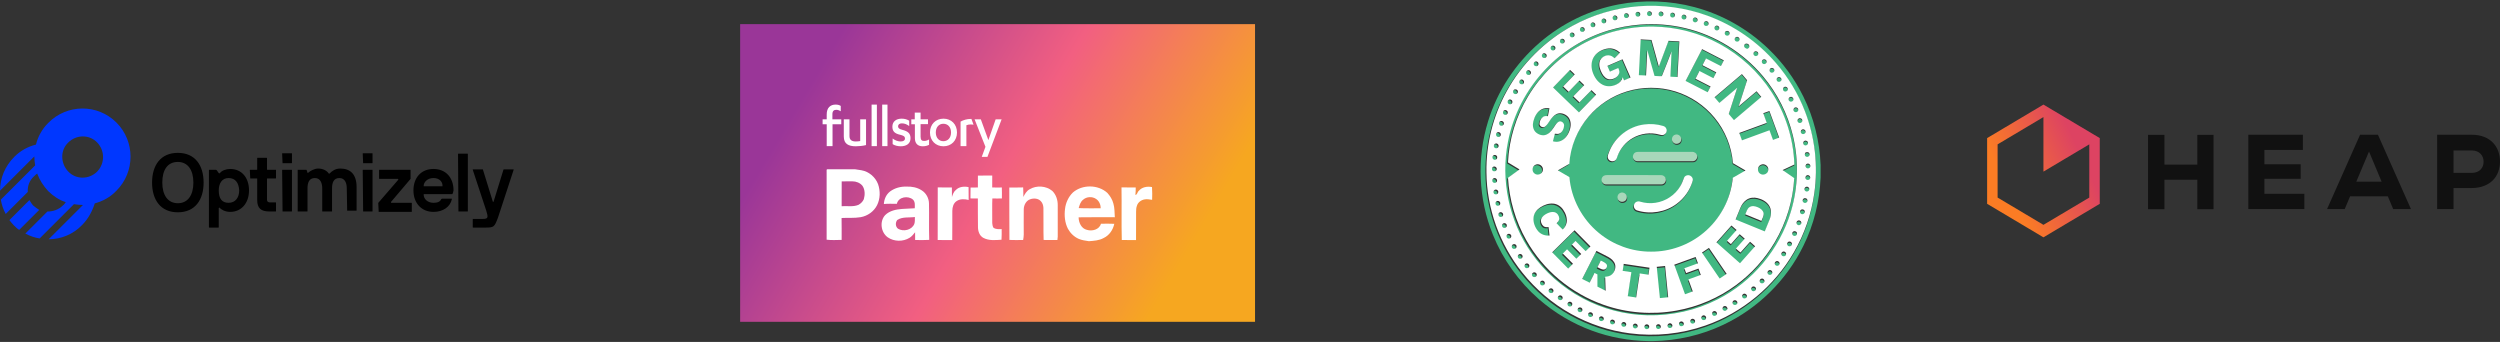 <?xml version="1.0" encoding="UTF-8"?>
<svg width="1243px" height="170px" viewBox="0 0 1243 170" version="1.1" xmlns="http://www.w3.org/2000/svg" xmlns:xlink="http://www.w3.org/1999/xlink">
    <rect x="0" y="0" width="1243" height="170" fill="#333333" stroke="none"/>
    <!-- Generator: Sketch 58 (84663) - https://sketch.com -->
    <title>tools-certfications 2</title>
    <desc>Created with Sketch.</desc>
    <defs>
        <linearGradient x1="80.9%" y1="33.151%" x2="20.224%" y2="66.991%" id="linearGradient-1">
            <stop stop-color="#DD4362" offset="0%"></stop>
            <stop stop-color="#EE633F" offset="56.715%"></stop>
            <stop stop-color="#FB7C24" offset="100%"></stop>
        </linearGradient>
        <linearGradient x1="8.098%" y1="36.373%" x2="90.897%" y2="64.76%" id="linearGradient-2">
            <stop stop-color="#9A3698" offset="0%"></stop>
            <stop stop-color="#F25F81" offset="51.163%"></stop>
            <stop stop-color="#F6A720" offset="100%"></stop>
        </linearGradient>
    </defs>
    <g id="Page-1" stroke="none" stroke-width="1" fill="none" fill-rule="evenodd">
        <g id="tools-certfications-2" fill-rule="nonzero">
            <g id="tools-certfications">
                <g id="optimizely-logo" transform="translate(0, 53)">
                    <g id="Group" transform="translate(75, 23)" fill="#000000">
                        <path d="M39.454,8.005 C45.148,8.005 48.809,12.316 48.809,18.679 C48.809,25.042 44.945,29.353 39.454,29.353 C36.81,29.353 34.98,28.121 34.166,27.3 C33.963,27.095 33.76,27.3 33.76,27.505 L33.76,36.947 C33.76,37.153 33.76,37.153 33.556,37.153 L29.082,37.153 C28.879,37.153 28.879,37.153 28.879,36.947 L28.879,8.621 C28.879,8.416 28.879,8.416 29.082,8.416 L32.133,8.416 C32.336,8.416 32.539,8.416 32.743,8.621 L33.76,10.058 C33.963,10.263 34.166,10.263 34.37,10.058 C35.183,8.826 37.42,8.005 39.454,8.005 Z M38.64,12.521 C35.387,12.521 33.76,15.189 33.76,18.679 C33.76,22.784 35.387,24.837 38.64,24.837 C42.098,24.837 43.928,22.168 43.928,18.679 C43.725,14.984 42.098,12.521 38.64,12.521 Z" id="Shape"></path>
                        <path d="M172.662,32.021 C170.831,36.947 170.628,37.153 166.154,37.153 L160.256,37.153 C160.053,37.153 160.053,37.153 160.053,36.947 L160.053,33.047 C160.053,32.842 160.053,32.842 160.256,32.842 L165.137,32.842 C167.781,32.842 167.781,32.021 166.764,28.737 L160.053,8.416 C160.053,8.211 160.053,8.211 160.256,8.211 L164.934,8.211 C165.137,8.211 165.137,8.211 165.137,8.416 L170.018,24.221 C170.018,24.426 170.425,24.426 170.425,24.221 L175.306,8.416 C175.306,8.211 175.509,8.211 175.509,8.211 L180.187,8.211 C180.39,8.211 180.39,8.211 180.39,8.416 L172.662,32.021 Z" id="Path"></path>
                        <path d="M13.422,29.558 C4.881,29.558 0.61,23.4 0.61,14.779 C0.61,6.158 4.881,0 13.422,0 C21.964,0 26.235,6.158 26.235,14.779 C26.235,23.4 21.964,29.558 13.422,29.558 Z M21.151,14.779 C21.151,8.416 18.303,4.516 13.422,4.516 C8.338,4.516 5.694,8.416 5.694,14.779 C5.694,21.142 8.542,25.042 13.422,25.042 C18.303,25.042 21.151,21.142 21.151,14.779 Z" id="Shape"></path>
                        <path d="M49.419,12.726 C49.216,12.726 49.216,12.521 49.419,12.726 L49.216,8.621 C49.216,8.416 49.216,8.416 49.419,8.416 L52.673,8.416 C52.876,8.416 52.876,8.416 52.876,8.211 L52.876,2.668 C52.876,2.463 52.876,2.463 53.08,2.463 L57.554,2.463 C57.757,2.463 57.757,2.463 57.757,2.668 L57.757,8.211 C57.757,8.416 57.757,8.416 57.961,8.416 L62.028,8.416 C62.231,8.416 62.231,8.416 62.231,8.621 L62.231,12.521 C62.231,12.726 62.231,12.726 62.028,12.726 L57.961,12.726 C57.757,12.726 57.757,12.726 57.757,12.932 L57.757,23.4 C57.757,24.221 58.367,24.632 59.181,24.632 L62.028,24.632 C62.231,24.632 62.231,24.632 62.231,24.837 L62.231,28.942 C62.231,29.147 62.231,29.147 62.028,29.147 L58.978,29.147 C54.707,29.147 52.876,27.505 52.876,23.4 L52.876,12.932 C52.876,12.726 52.876,12.726 52.673,12.726 L49.419,12.726 L49.419,12.726 Z" id="Path"></path>
                        <g id="Path" transform="translate(65.079, 0)">
                            <path d="M0.407,5.132 C0.203,5.132 0.203,5.132 0.407,5.132 L0.203,0.411 C0.203,0.205 0.203,0.205 0.407,0.205 L4.881,0.205 C5.084,0.205 5.084,0.205 5.084,0.411 L5.084,4.926 C5.084,5.132 5.084,5.132 4.881,5.132 L0.407,5.132 L0.407,5.132 Z"></path>
                            <path d="M0.407,29.147 C0.203,29.147 0.203,28.942 0.407,29.147 L0.203,8.621 C0.203,8.416 0.203,8.416 0.407,8.416 L4.881,8.416 C5.084,8.416 5.084,8.416 5.084,8.621 L5.084,28.942 C5.084,29.147 5.084,29.147 4.881,29.147 L0.407,29.147 L0.407,29.147 Z"></path>
                        </g>
                        <path d="M97.618,29.147 C97.618,29.147 97.415,28.942 97.618,29.147 L97.415,17.653 C97.415,15.189 96.601,12.521 93.754,12.521 C90.907,12.521 90.093,14.779 90.093,17.653 L90.093,28.942 C90.093,29.147 90.093,29.147 89.89,29.147 L85.416,29.147 C85.212,29.147 85.212,29.147 85.212,28.942 L85.212,17.653 C85.212,15.189 84.399,12.521 81.552,12.521 C78.704,12.521 77.891,14.779 77.891,17.653 L77.891,28.942 C77.891,29.147 77.891,29.147 77.688,29.147 L73.213,29.147 C73.01,29.147 73.01,29.147 73.01,28.942 L73.01,8.621 C73.01,8.416 73.01,8.416 73.213,8.416 L77.078,8.416 C77.281,8.416 77.484,8.416 77.484,8.621 L77.891,9.853 C77.891,10.058 78.094,10.058 78.298,9.853 C79.111,9.032 81.348,7.8 83.179,7.8 C85.619,7.8 87.449,8.826 88.466,10.263 C88.466,10.468 88.67,10.468 88.873,10.263 C90.093,9.032 91.72,7.8 94.161,7.8 C99.245,7.8 102.296,10.674 102.296,17.037 L102.296,28.532 C102.296,28.737 102.296,28.737 102.092,28.737 L97.618,28.737 L97.618,29.147 Z" id="Path"></path>
                        <path d="M105.549,5.132 C105.346,5.132 105.346,5.132 105.549,5.132 L105.346,0.411 C105.346,0.205 105.346,0.205 105.549,0.205 L110.024,0.205 C110.227,0.205 110.227,0.205 110.227,0.411 L110.227,4.926 C110.227,5.132 110.227,5.132 110.024,5.132 L105.549,5.132 L105.549,5.132 Z" id="Path"></path>
                        <path d="M105.549,29.147 C105.346,29.147 105.346,28.942 105.549,29.147 L105.346,8.621 C105.346,8.416 105.346,8.416 105.549,8.416 L110.024,8.416 C110.227,8.416 110.227,8.416 110.227,8.621 L110.227,28.942 C110.227,29.147 110.227,29.147 110.024,29.147 L105.549,29.147 L105.549,29.147 Z" id="Path"></path>
                        <path d="M113.278,29.147 C113.278,29.147 113.074,28.942 113.278,29.147 L113.074,25.042 C113.074,24.837 113.074,24.837 113.278,24.632 L123.039,13.342 C123.039,13.342 123.039,12.932 122.836,12.932 L113.684,12.932 C113.481,12.932 113.481,12.932 113.481,12.726 L113.481,8.621 C113.481,8.416 113.481,8.416 113.684,8.416 L128.937,8.416 C129.14,8.416 129.14,8.416 129.14,8.621 L129.14,12.726 C129.14,12.932 129.14,12.932 129.14,12.932 L119.379,24.426 C119.379,24.426 119.379,24.837 119.582,24.837 L129.547,24.837 C129.751,24.837 129.751,24.837 129.751,25.042 L129.751,29.147 C129.751,29.353 129.751,29.353 129.547,29.353 L113.278,29.353 L113.278,29.147 Z" id="Path"></path>
                        <path d="M149.884,20.526 L135.852,20.526 C135.648,20.526 135.648,20.526 135.648,20.732 C135.648,22.989 137.682,24.837 140.529,24.837 C142.36,24.837 143.783,24.426 144.393,22.989 C144.393,22.989 144.597,22.784 144.8,22.784 L149.478,22.784 C149.681,22.784 149.681,22.784 149.681,22.989 C148.867,26.889 145.207,29.353 140.529,29.353 C134.631,29.353 130.564,25.042 130.564,18.679 C130.564,12.316 134.428,8.005 140.529,8.005 C146.63,8.005 150.494,12.316 150.494,18.679 C150.291,19.5 150.291,19.911 149.884,20.526 C150.088,20.526 150.088,20.526 149.884,20.526 Z M145.003,16.626 C145.003,16.626 145.003,16.421 145.003,16.626 C145.207,14.779 143.783,12.521 140.529,12.521 C137.275,12.521 135.648,14.779 135.648,16.421 C135.648,16.626 135.648,16.626 135.852,16.626 L145.003,16.626 Z" id="Shape"></path>
                        <path d="M152.935,29.147 C152.731,29.147 152.731,28.942 152.935,29.147 L152.731,0.616 C152.731,0.411 152.731,0.411 152.935,0.411 L157.409,0.411 C157.612,0.411 157.612,0.411 157.612,0.616 L157.612,28.942 C157.612,29.147 157.612,29.147 157.409,29.147 L152.935,29.147 L152.935,29.147 Z" id="Path"></path>
                    </g>
                    <g id="Group" fill="#0037FF">
                        <path d="M23.969,8.132 C20.922,11.176 18.891,14.829 17.875,18.888 C13.812,19.903 10.156,21.932 7.109,24.976 C2.438,29.644 0,35.732 0,41.821 L17.062,24.774 C17.062,26.194 17.266,27.818 17.469,29.238 L0.406,46.285 C0.812,48.721 1.625,51.156 2.844,53.388 L13.812,42.429 C13.609,39.588 14.625,36.747 16.859,34.718 C17.469,34.109 17.875,33.703 18.484,33.297 L18.484,33.297 C19.703,36.544 21.531,39.385 23.969,42.024 C26.406,44.459 29.453,46.488 32.703,47.503 L32.703,47.503 C32.297,48.112 31.891,48.721 31.281,49.126 C29.047,51.359 26.203,52.171 23.562,52.171 L12.594,63.129 C14.828,64.347 17.266,65.159 19.703,65.565 L36.766,48.518 C38.188,48.721 39.812,48.924 41.234,48.924 L24.172,65.971 C30.266,65.971 36.359,63.535 40.828,58.868 C43.875,55.824 45.906,51.968 47.125,48.112 C50.984,47.097 54.844,45.068 57.891,41.821 C67.234,32.485 67.234,17.265 57.891,7.929 C48.547,-1.406 33.312,-1.406 23.969,8.132 Z M48.344,32.282 C44.281,36.341 37.781,36.341 33.922,32.282 C30.062,28.224 29.859,21.729 33.922,17.874 C37.984,13.815 44.484,13.815 48.344,17.874 C52.203,21.932 52.203,28.224 48.344,32.282 Z" id="Shape"></path>
                        <path d="M16.656,49.329 C15.844,48.518 15.234,47.503 14.625,46.488 L4.672,56.432 C5.281,57.244 6.094,58.259 6.906,59.071 C7.719,59.882 8.531,60.694 9.547,61.303 L19.5,51.359 C18.484,50.75 17.672,50.141 16.656,49.329 Z" id="Path"></path>
                    </g>
                </g>
                <g id="heap-logo" transform="translate(988, 52)">
                    <path d="M112.564,52 L112.564,15.053 L104.515,15.053 L104.515,29.832 L88.154,29.832 L88.154,15.053 L80,15.053 L80,52 L88.154,52 L88.154,37.379 L104.515,37.379 L104.515,52 L112.564,52 Z M157.726,44.347 L137.863,44.347 L137.863,36.904 L155.896,36.904 L155.896,29.673 L137.863,29.673 L137.863,22.548 L156.994,22.548 L156.994,15 L129.866,15 L129.866,51.947 L157.726,51.947 L157.726,44.347 Z M201.894,51.947 L210.727,51.947 L194.315,15 L185.429,15 L169.016,51.947 L177.797,51.947 L180.463,45.613 L199.228,45.613 L201.894,51.947 Z M196.144,38.33 L183.547,38.33 L189.872,23.34 L196.144,38.33 Z M231.897,22.812 L240.992,22.812 C244.86,22.812 246.846,25.451 246.846,28.407 C246.846,31.362 244.912,33.949 240.992,33.949 L231.897,33.949 L231.897,22.812 Z M240.992,41.496 C250.296,41.391 255,35.638 255,28.248 C255,21.123 250.348,15 240.992,15 L223.743,15 L223.743,51.947 L231.897,51.947 L231.897,41.496 L240.992,41.496 Z" id="Shape" fill="#111111"></path>
                    <path d="M0,16.663 L28,0 L56,16.663 L56,49.337 L28,66 L0,49.337 L0,16.663 Z M5.209,19.771 L5.209,46.233 L28,59.792 L50.791,46.233 L50.791,19.771 L28,33.327 L28,6.208 L5.209,19.771 Z" id="Shape" fill="url(#linearGradient-1)"></path>
                </g>
                <g id="full-story-partner-badge" transform="translate(368, 12)">
                    <rect id="Rectangle" fill="url(#linearGradient-2)" x="0" y="0" width="256" height="148"></rect>
                    <path d="M84.71,56.733 C84.71,59.467 82.604,60.733 79.839,60.733 C78.325,60.733 76.811,60.333 75.823,59.667 L75.823,59.667 L75.823,56.867 C77.008,57.8 78.456,58.333 79.773,58.333 C81.089,58.333 81.945,57.867 81.945,56.867 C81.945,55.8 81.155,55.4 79.51,55 C76.811,54.4 75.692,53.267 75.692,51 C75.692,48.333 77.666,47 80.3,47 C81.748,47 82.933,47.333 84.052,48 L84.052,50.667 C82.933,49.867 81.814,49.333 80.431,49.333 C79.18,49.333 78.522,49.933 78.522,50.8 C78.522,51.667 79.049,52.133 80.563,52.533 C83.459,53.267 84.71,54.333 84.71,56.733 Z M70.623,60.667 L73.256,60.667 L73.256,40 L70.623,40 L70.623,60.667 Z M65.357,60.667 L67.99,60.667 L67.99,40 L65.357,40 L65.357,60.667 Z M45.871,44.8 C45.871,43.2 46.595,42.6 47.78,42.6 C48.636,42.6 49.294,42.867 50.018,43.333 L50.018,40.667 C49.294,40.2 48.504,40 47.451,40 C44.818,40 43.041,41.6 43.041,44.867 L43.041,47.333 L41,47.333 L41,49.8 L43.041,49.8 L43.041,60.667 L45.937,60.667 L45.937,49.8 L50.282,49.8 L50.282,47.333 L45.871,47.333 L45.871,44.8 Z M59.695,58.133 C58.971,58.267 58.181,58.333 57.457,58.333 C55.548,58.333 54.363,57.6 54.363,55.667 L54.363,47.333 L51.533,47.333 L51.533,55.867 C51.533,59.533 53.837,60.733 57.523,60.733 C59.037,60.733 61.078,60.533 62.592,60.133 L62.592,47.333 L59.695,47.333 L59.695,58.133 L59.695,58.133 Z M89.713,56 L89.713,49.733 L93.399,49.733 L93.399,47.333 L89.713,47.333 L89.713,44 L86.817,44 L86.817,47.333 L85.105,47.333 L85.105,49.8 L86.882,49.8 L86.882,56.667 C86.882,59.667 88.66,60.733 90.766,60.733 C92.017,60.733 93.07,60.467 93.926,60 L93.926,57.333 C93.136,57.8 92.412,58.067 91.556,58.067 C90.371,58.133 89.713,57.6 89.713,56 Z M114.662,47.133 C112.819,47.133 110.976,47.667 109.593,48.467 L109.593,60.667 L112.49,60.667 L112.49,50.267 C113.148,50 113.938,49.867 114.662,49.867 C115.123,49.867 115.584,49.933 116.044,50 L114.991,47.133 C114.991,47.133 114.794,47.133 114.662,47.133 Z M127.038,47.333 L123.417,57.667 L119.665,47.333 L116.571,47.333 L121.969,61 L120.126,66 L122.956,66 L130,47.333 L127.038,47.333 Z M107.816,53.867 C107.816,57.933 104.985,60.733 101.101,60.733 C97.217,60.733 94.387,57.933 94.387,53.867 C94.387,49.8 97.217,47 101.101,47 C104.985,47 107.816,49.8 107.816,53.867 Z M104.854,53.867 C104.854,51.2 103.274,49.533 101.036,49.533 C98.863,49.533 97.283,51.2 97.283,53.867 C97.283,56.533 98.863,58.2 101.036,58.2 C103.274,58.2 104.854,56.533 104.854,53.867 Z" id="Shape" fill="#FFFFFF"></path>
                    <g id="fs" transform="translate(43, 72)" fill="#FFFFFF">
                        <g id="#010001ff" transform="translate(0, 0.158)">
                            <path d="M0.306,0 L14.129,0 C15.194,0.17 16.259,0.326 17.323,0.495 C21.011,1.142 24.223,3.866 25.558,7.36 C26.741,10.744 26.691,14.633 25.082,17.866 C23.497,21.011 20.344,23.235 16.898,23.827 C13.768,24.359 10.588,24.052 7.435,24.23 C7.503,27.858 7.462,31.489 7.467,35.117 C4.981,35.144 2.472,35.337 0,35.02 L0,0.225 C0.078,0.165 0.228,0.055 0.306,0 M7.49,6.025 C7.444,10.139 7.485,14.252 7.467,18.361 C10.254,18.168 13.188,18.806 15.838,17.691 C16.981,17.072 17.958,16.077 18.493,14.885 C19.119,12.698 19.128,10.153 17.808,8.213 C16.606,6.745 14.687,5.998 12.818,6.003 C11.04,5.966 9.267,5.97 7.49,6.025 Z" id="Shape"></path>
                            <path d="M75.215,3.146 C77.591,3.137 79.968,3.132 82.344,3.114 C82.326,5.09 82.339,7.066 82.326,9.038 C83.92,9.098 85.515,9.107 87.11,9.057 C87.183,10.872 87.151,12.693 87.142,14.509 C85.565,14.564 83.984,14.555 82.403,14.504 C82.243,17.769 82.38,21.039 82.335,24.308 C82.367,25.909 82.125,27.615 82.947,29.073 C84.153,29.907 85.639,29.802 87.028,29.742 C87.009,31.503 87.096,33.269 86.945,35.029 C83.934,35.24 80.667,35.589 77.902,34.094 C76.042,33.104 75.275,30.87 75.252,28.866 C75.128,24.088 75.252,19.305 75.192,14.527 C73.968,14.532 72.739,14.541 71.514,14.5 C71.541,12.693 71.569,10.886 71.564,9.08 C72.775,9.08 73.986,9.08 75.202,9.061 C75.215,7.089 75.206,5.118 75.215,3.146 Z" id="Path"></path>
                            <path d="M31.558,11.033 C33.893,9.29 36.872,8.52 39.76,8.621 C42.337,8.52 45.006,9.02 47.204,10.437 C49.443,11.803 50.859,14.38 50.891,17.003 C51.015,23.038 50.805,29.077 51.01,35.107 C48.68,35.268 46.34,35.204 44.005,35.162 C44.005,33.883 44.005,32.604 43.987,31.324 C43.155,32.31 42.374,33.397 41.25,34.066 C37.991,36.098 33.518,36.025 30.36,33.823 C26.956,31.375 26.225,25.89 29.122,22.772 C31.315,20.608 34.487,19.961 37.448,19.732 C39.573,19.645 41.702,19.553 43.822,19.393 C43.854,17.948 44.083,16.224 42.949,15.105 C40.541,12.968 35.661,13.697 34.921,17.182 C32.764,17.21 30.602,17.045 28.455,17.274 C28.587,14.885 29.625,12.496 31.558,11.033 M35.113,25.216 C34.126,26.509 34.158,28.49 35.478,29.545 C38.147,31.182 42.342,30.237 43.589,27.206 C43.987,26.101 43.836,24.895 43.873,23.744 C40.948,24.157 37.722,23.506 35.113,25.216 Z" id="Shape"></path>
                            <path d="M64.203,10.341 C65.834,8.639 68.384,8.405 70.573,8.878 C70.614,11.001 70.591,13.129 70.614,15.256 C68.649,14.775 66.373,14.619 64.628,15.834 C63.033,16.848 62.516,18.861 62.494,20.64 C62.457,25.496 62.539,30.352 62.452,35.208 C60.04,35.176 57.632,35.254 55.223,35.162 C55.269,26.445 55.255,17.728 55.246,9.011 C57.59,9.089 59.935,9.034 62.279,9.043 C62.261,10.625 62.261,12.211 62.302,13.794 C62.708,12.537 63.142,11.203 64.203,10.341 Z" id="Path"></path>
                            <path d="M100.892,9.965 C104.314,7.906 109.08,8.176 112.174,10.749 C114.075,12.574 114.943,15.284 114.907,17.884 C114.952,23.089 114.879,28.289 114.911,33.489 C114.902,34.048 114.847,34.603 114.742,35.158 C112.462,35.176 110.177,35.213 107.892,35.149 C107.705,29.825 107.902,24.496 107.787,19.177 C107.719,18.026 107.399,16.825 106.59,15.967 C105.306,14.449 103.007,14.275 101.239,14.912 C99.183,15.582 98.045,17.82 98.013,19.883 C97.949,24.111 98.013,28.339 98.004,32.567 C98.004,33.438 97.839,34.296 97.711,35.153 C95.436,35.213 93.16,35.231 90.889,35.135 C90.761,26.459 90.903,17.774 90.825,9.093 C93.119,9.057 95.417,9.116 97.716,9.024 C97.798,10.607 97.807,12.189 97.812,13.771 C98.534,12.299 99.416,10.785 100.892,9.965 Z" id="Path"></path>
                            <path d="M122.483,11.51 C127.203,7.488 134.935,7.562 139.55,11.73 C140.921,13.239 142.059,15.022 142.566,17.022 C143.238,19.232 143.119,21.566 143.288,23.85 C137.288,23.873 131.284,23.776 125.284,23.891 C125.302,26.496 126.65,29.495 129.392,30.118 C131.983,30.948 135.611,30.008 136.388,27.087 C138.595,27.046 140.812,27.023 143.023,27.119 C142.411,30.1 140.542,32.86 137.755,34.172 C135.506,35.438 132.879,35.575 130.375,35.768 L130.393,35.768 C128.693,35.497 126.957,35.286 125.357,34.612 C123.063,33.617 121.185,31.778 119.979,29.6 C118.43,26.574 118.11,23.043 118.53,19.709 C118.878,16.641 120.253,13.651 122.483,11.51 M127.514,15.146 C126.216,16.155 125.75,17.792 125.321,19.305 C128.963,19.512 132.609,19.351 136.256,19.406 C136.297,17.581 135.474,15.669 133.884,14.701 C131.974,13.436 129.228,13.61 127.514,15.146 Z" id="Shape"></path>
                            <path d="M155.165,10.785 C156.75,8.827 159.419,8.396 161.777,8.846 C161.9,10.955 161.928,13.074 161.841,15.188 C160.598,15.045 159.332,14.734 158.085,14.99 C156.385,15.261 154.731,16.476 154.264,18.182 C153.917,19.117 153.876,20.117 153.867,21.103 C153.862,25.799 153.894,30.499 153.839,35.195 C151.472,35.185 149.11,35.185 146.748,35.181 C146.524,26.464 146.766,17.733 146.61,9.015 C148.964,9.075 151.322,9.006 153.68,9.066 C153.698,10.299 153.652,11.533 153.515,12.762 C154.516,12.638 154.456,11.331 155.165,10.785 Z" id="Path"></path>
                        </g>
                    </g>
                </g>
                <g id="segment-certified" transform="translate(736, 0)">
                    <g id="#41b882ff" transform="translate(0, 0.601)" fill="#41B882">
                        <path d="M68.699,1.612 C81.167,-0.77 94.179,-0.332 106.45,2.928 C120.222,6.569 133.001,13.814 143.261,23.679 C150.348,30.489 156.259,38.529 160.592,47.35 C165.843,57.92 168.728,69.62 169.202,81.4 L169.202,87.73 C168.716,99.461 165.859,111.111 160.634,121.638 C152.312,138.694 138.041,152.754 120.871,160.86 C109.984,166.063 97.962,168.776 85.91,169 L83.494,169 C73.933,168.803 64.385,167.108 55.415,163.764 C45.812,160.223 36.878,154.901 29.167,148.174 C19.186,139.486 11.262,128.443 6.305,116.178 C-0.949,98.413 -1.809,78.156 3.842,59.826 C8.441,44.738 17.428,31.041 29.369,20.729 C40.5,11.063 54.206,4.369 68.699,1.612 M78.377,2.721 C66.813,3.604 55.446,6.973 45.288,12.567 C31.574,20.067 20.091,31.55 12.593,45.253 C5.839,57.54 2.316,71.59 2.566,85.608 C2.688,103.636 9.145,121.505 20.415,135.568 C27.119,143.977 35.477,151.075 44.886,156.292 C53.884,161.298 63.833,164.589 74.049,165.911 C86.687,167.557 99.713,166.241 111.743,162.021 C130.188,155.627 146.127,142.392 155.857,125.492 C161.091,116.477 164.572,106.448 166.031,96.128 C168.009,82.378 166.414,68.129 161.405,55.169 C158.032,46.389 153.106,38.211 146.964,31.085 C137.819,20.449 125.914,12.187 112.713,7.406 C101.779,3.405 89.982,1.837 78.377,2.721 Z" id="Shape"></path>
                        <path d="M83.306,5.35 C84.043,4.984 85.064,5.522 85.025,6.386 C85.145,7.297 83.985,7.96 83.239,7.469 C82.418,7.073 82.454,5.693 83.306,5.35 Z" id="Path"></path>
                        <path d="M77.492,5.663 C78.071,5.328 78.923,5.569 79.159,6.223 C79.555,7.015 78.834,8.034 77.947,7.901 C76.804,7.896 76.482,6.12 77.492,5.663 Z" id="Path"></path>
                        <path d="M88.873,5.624 C89.613,4.992 90.939,5.649 90.787,6.641 C90.85,7.732 89.239,8.17 88.648,7.314 C88.254,6.802 88.357,6.015 88.873,5.624 Z" id="Path"></path>
                        <path d="M94.681,6.148 C95.433,5.571 96.7,6.239 96.537,7.206 C96.584,8.19 95.266,8.674 94.576,8.057 C93.968,7.588 94.032,6.541 94.681,6.148 Z" id="Path"></path>
                        <path d="M71.653,6.397 C72.432,5.879 73.653,6.5 73.514,7.48 C73.547,8.447 72.246,8.949 71.556,8.334 C70.948,7.86 71.001,6.807 71.653,6.397 Z" id="Path"></path>
                        <path d="M100.503,7.048 C101.324,6.619 102.453,7.375 102.215,8.32 C102.179,9.27 100.889,9.639 100.248,9.023 C99.599,8.508 99.79,7.414 100.503,7.048 Z" id="Path"></path>
                        <path d="M66.064,7.483 C66.932,6.91 68.18,7.879 67.797,8.863 C67.606,9.808 66.161,10.024 65.67,9.22 C65.276,8.661 65.459,7.81 66.064,7.483 Z" id="Path"></path>
                        <path d="M106.078,8.492 C106.858,8.043 107.99,8.716 107.832,9.644 C107.837,10.467 106.866,10.985 106.153,10.63 C105.257,10.315 105.235,8.888 106.078,8.492 Z" id="Path"></path>
                        <path d="M60.577,8.976 C61.384,8.547 62.505,9.32 62.266,10.243 C62.214,11.16 60.954,11.558 60.311,10.968 C59.667,10.47 59.806,9.281 60.577,8.976 Z" id="Path"></path>
                        <path d="M111.573,10.312 C112.314,9.841 113.407,10.506 113.321,11.381 C113.374,12.259 112.322,12.855 111.573,12.426 C110.727,12.071 110.738,10.669 111.573,10.312 Z" id="Path"></path>
                        <path d="M55.249,10.86 C56.15,10.489 57.154,11.517 56.777,12.401 C56.533,13.365 54.941,13.462 54.58,12.536 C54.239,11.935 54.6,11.068 55.249,10.86 Z" id="Path"></path>
                        <path d="M79.2,11.86 C86.676,11.287 94.243,11.863 101.541,13.595 C116.636,17.141 130.46,25.741 140.415,37.604 C147.636,46.176 152.811,56.449 155.405,67.348 C158.401,79.821 158.035,93.086 154.304,105.362 C148.698,124.024 135.228,140.195 117.812,148.992 C107.091,154.485 94.978,157.17 82.945,156.918 C71.683,156.685 60.488,153.771 50.561,148.454 C40.464,143.068 31.627,135.319 25.061,125.947 C13.791,110.016 9.531,89.426 13.292,70.31 C15.877,56.864 22.473,44.259 31.888,34.324 C40.434,25.234 51.401,18.438 63.354,14.83 C68.507,13.268 73.83,12.279 79.2,11.86 M49.745,21.962 C38.886,28.021 29.707,37.008 23.325,47.664 C17.32,57.607 13.838,69.055 13.298,80.652 C15.209,81.813 17.117,82.979 19.034,84.132 C17.137,85.533 15.2,86.885 13.306,88.296 C13.933,99.192 17.037,109.953 22.432,119.453 C30.828,134.33 44.766,145.966 60.882,151.651 C72.518,155.796 85.239,156.763 97.385,154.557 C108.065,152.654 118.303,148.291 127.026,141.844 C134.834,136.111 141.422,128.753 146.346,120.422 C152.057,110.742 155.444,99.688 156.04,88.465 C154.099,87.14 152.165,85.805 150.243,84.453 C152.196,83.53 154.148,82.608 156.107,81.688 C155.699,68.897 151.683,56.252 144.718,45.516 C138.221,35.473 129.14,27.129 118.616,21.433 C108.561,15.966 97.158,13.005 85.71,12.88 C73.206,12.725 60.655,15.839 49.745,21.962 Z" id="Shape"></path>
                        <path d="M116.849,12.564 C117.595,12.06 118.677,12.692 118.655,13.573 C118.713,14.379 117.831,15.005 117.079,14.717 C116.12,14.492 115.998,12.991 116.849,12.564 Z" id="Path"></path>
                        <path d="M49.72,13.321 C50.486,12.786 51.69,13.465 51.529,14.415 C51.568,15.185 50.7,15.692 50.012,15.462 C49.032,15.288 48.872,13.769 49.72,13.321 Z" id="Path"></path>
                        <path d="M122.167,15.083 C122.863,14.83 123.764,15.271 123.786,16.061 C123.964,16.95 122.965,17.676 122.161,17.296 C121.149,17.022 121.171,15.371 122.167,15.083 Z" id="Path"></path>
                        <path d="M44.797,15.958 C45.593,15.578 46.608,16.279 46.464,17.174 C46.461,18.194 44.911,18.607 44.348,17.795 C43.84,17.238 44.067,16.21 44.797,15.958 Z" id="Path"></path>
                        <path d="M127.104,18.075 C128.03,17.656 129.059,18.693 128.671,19.618 C128.383,20.618 126.777,20.599 126.444,19.659 C126.141,19.064 126.494,18.305 127.104,18.075 Z" id="Path"></path>
                        <path d="M39.715,19.139 C40.484,18.618 41.707,19.236 41.579,20.205 C41.585,21.122 40.339,21.668 39.649,21.092 C38.991,20.64 39.066,19.557 39.715,19.139 Z" id="Path"></path>
                        <path d="M79.467,19.255 C81.261,19.366 83.059,19.452 84.856,19.543 C86.085,23.987 87.353,28.417 88.526,32.875 C90.093,28.555 91.757,24.275 93.363,19.97 C95.161,20.069 96.961,20.13 98.758,20.241 C98.423,26.176 98.19,32.116 97.826,38.047 C96.648,38.011 95.469,37.947 94.293,37.864 C94.44,33.659 94.781,29.461 94.853,25.256 C93.288,29.378 91.705,33.501 90.026,37.576 C88.828,37.731 87.594,37.488 86.382,37.485 C85.106,33.196 83.952,28.874 82.762,24.563 C82.587,28.802 82.315,33.035 82.154,37.274 C80.956,37.219 79.758,37.158 78.56,37.102 C78.867,31.151 79.137,25.2 79.467,19.255 Z" id="Path"></path>
                        <path d="M131.106,22.175 C131.47,20.759 133.775,21.341 133.631,22.71 C133.753,23.391 133.084,23.718 132.593,23.981 C131.797,23.749 130.774,23.172 131.106,22.175 Z" id="Path"></path>
                        <path d="M35.274,22.483 C36.126,22.081 37.197,22.942 36.919,23.851 C36.756,24.707 35.485,25.101 34.892,24.433 C34.298,23.879 34.501,22.76 35.274,22.483 Z" id="Path"></path>
                        <path d="M56.319,27.724 C57.947,25.408 60.727,23.987 63.526,23.757 C65.609,23.566 67.625,24.466 69.148,25.84 C68.297,26.832 67.331,27.713 66.433,28.661 C65.828,28.145 65.204,27.605 64.427,27.375 C62.141,26.652 59.42,28.22 58.949,30.578 C58.541,32.553 59.296,34.542 60.214,36.266 C61.007,37.715 62.322,39.139 64.089,39.205 C65.983,39.186 68.058,38.139 68.715,36.271 C69.104,35.332 68.621,34.382 68.277,33.517 C66.885,34.124 65.492,34.736 64.097,35.34 C63.667,34.396 63.251,33.448 62.857,32.487 C65.381,31.395 67.894,30.273 70.427,29.193 C71.758,32.224 73.084,35.257 74.404,38.294 C73.323,38.765 72.244,39.241 71.159,39.707 C70.934,39.191 70.713,38.676 70.499,38.158 C70.102,39.715 68.971,41.001 67.52,41.674 C65.362,42.793 62.646,43.029 60.455,41.865 C57.95,40.577 56.325,38.053 55.465,35.443 C54.658,32.916 54.76,29.952 56.319,27.724 Z" id="Path"></path>
                        <path d="M101.882,39.992 C104.636,34.711 107.332,29.4 110.095,24.123 C113.706,25.99 117.332,27.835 120.941,29.714 C120.455,30.672 119.942,31.614 119.465,32.575 C116.974,31.32 114.497,30.038 112.023,28.752 C111.454,29.891 110.841,31.005 110.284,32.149 C112.572,33.354 114.874,34.526 117.176,35.698 C116.697,36.673 116.203,37.64 115.687,38.593 C113.393,37.388 111.074,36.227 108.78,35.022 C108.145,36.327 107.435,37.593 106.808,38.9 C109.324,40.169 111.831,41.463 114.331,42.768 C113.856,43.729 113.374,44.688 112.858,45.627 C109.188,43.771 105.54,41.87 101.882,39.992 Z" id="Path"></path>
                        <path d="M136.293,25.344 C137.015,24.907 138.094,25.436 138.085,26.3 C138.213,27.145 137.259,27.835 136.482,27.503 C135.561,27.22 135.442,25.782 136.293,25.344 Z" id="Path"></path>
                        <path d="M30.623,26.439 C31.452,25.66 32.933,26.647 32.537,27.708 C32.354,28.644 30.925,28.852 30.409,28.09 C30.037,27.589 30.135,26.829 30.623,26.439 Z" id="Path"></path>
                        <path d="M140.413,29.373 C141.045,28.979 142.082,29.273 142.221,30.071 C142.601,31.121 141.15,32.068 140.332,31.329 C139.68,30.872 139.744,29.783 140.413,29.373 Z" id="Path"></path>
                        <path d="M27.02,30.306 C28.063,29.966 28.95,31.337 28.29,32.171 C27.741,33.03 26.146,32.606 26.14,31.584 C26.06,31.007 26.432,30.412 27.02,30.306 Z" id="Path"></path>
                        <path d="M144.343,33.645 C145.042,33.224 146.124,33.745 146.113,34.603 C146.279,35.629 144.798,36.291 144.105,35.576 C143.536,35.063 143.647,33.997 144.343,33.645 Z" id="Path"></path>
                        <path d="M23.095,34.736 C24.107,34.249 25.222,35.562 24.565,36.471 C24.124,37.327 22.723,37.122 22.429,36.269 C22.163,35.706 22.501,34.922 23.095,34.736 Z" id="Path"></path>
                        <path d="M44.259,34.493 C45.071,35.202 45.829,35.972 46.589,36.737 C44.708,38.779 42.703,40.707 40.814,42.743 C41.701,43.657 42.658,44.502 43.557,45.403 C45.327,43.505 47.18,41.685 48.949,39.787 C49.723,40.566 50.5,41.339 51.313,42.078 C49.465,43.912 47.676,45.802 45.862,47.666 C46.919,48.639 47.953,49.636 48.955,50.664 C50.969,48.661 52.891,46.564 54.924,44.574 C55.681,45.336 56.436,46.101 57.237,46.819 C54.38,49.769 51.498,52.695 48.666,55.67 C44.323,51.589 40.106,47.375 35.785,43.27 C38.589,40.325 41.449,37.432 44.259,34.493 Z" id="Path"></path>
                        <path d="M116.303,48.157 C120.846,44.286 125.39,40.421 129.95,36.573 C130.81,37.593 131.67,38.615 132.546,39.624 C131.168,43.987 129.717,48.331 128.327,52.692 C131.312,50.19 134.263,47.652 137.237,45.142 C138.03,46.082 138.837,47.007 139.617,47.954 C135.092,51.836 130.546,55.695 125.983,59.53 C125.126,58.507 124.264,57.493 123.395,56.485 C124.777,52.116 126.233,47.769 127.614,43.403 C124.646,45.918 121.684,48.442 118.71,50.958 C117.898,50.032 117.113,49.085 116.303,48.157 Z" id="Path"></path>
                        <path d="M147.68,38.352 C148.412,37.659 149.774,38.321 149.652,39.338 C149.669,40.186 148.634,40.649 147.932,40.349 C147.161,40.042 147.034,38.848 147.68,38.352 Z" id="Path"></path>
                        <path d="M19.514,39.432 C20.521,38.784 21.769,40.081 21.159,41.075 C20.734,41.981 19.3,41.773 18.973,40.898 C18.806,40.352 19.031,39.743 19.514,39.432 Z" id="Path"></path>
                        <path d="M150.995,43.065 C151.721,42.558 152.842,43.15 152.817,44.045 C152.922,44.973 151.716,45.619 150.981,45.093 C150.237,44.691 150.251,43.463 150.995,43.065 Z" id="Path"></path>
                        <path d="M72.435,45.259 C80.285,42.81 88.881,42.785 96.742,45.203 C104.37,47.536 111.274,52.171 116.319,58.341 C121.603,64.727 124.832,72.753 125.484,81.009 C127.578,82.214 129.661,83.444 131.753,84.663 C129.634,85.871 127.506,87.063 125.404,88.301 C124.458,98.89 119.063,108.966 110.863,115.729 C103.59,121.824 94.115,125.254 84.615,125.154 C75.181,125.226 65.792,121.807 58.555,115.773 C50.245,108.936 44.808,98.71 43.931,87.98 C42.034,86.822 40.101,85.725 38.179,84.611 C40.07,83.503 41.981,82.436 43.882,81.342 C44.422,72.745 47.881,64.389 53.465,57.834 C58.436,51.969 65.087,47.544 72.435,45.259 M81.125,61.718 C73.522,62.693 66.693,67.988 63.847,75.097 C63.459,76.236 62.707,77.477 63.223,78.696 C63.767,80.092 65.775,80.541 66.871,79.527 C67.556,78.976 67.681,78.059 67.991,77.288 C69.378,73.609 72.077,70.443 75.489,68.481 C79.45,66.182 84.349,65.506 88.767,66.744 C89.436,66.916 90.149,67.157 90.834,66.907 C92.004,66.569 92.739,65.184 92.332,64.032 C92.121,63.25 91.455,62.652 90.681,62.452 C87.599,61.516 84.315,61.278 81.125,61.718 M97.139,66.846 C95.463,67.243 94.886,69.598 96.137,70.753 C97.324,72.058 99.832,71.34 100.057,69.562 C100.473,67.919 98.742,66.326 97.139,66.846 M77.769,75.532 C76.648,75.77 75.908,76.975 76.08,78.086 C76.199,79.242 77.322,80.17 78.485,80.07 C87.558,80.064 96.631,80.07 105.707,80.067 C107.152,80.186 108.314,78.668 107.998,77.299 C107.782,76.128 106.603,75.341 105.441,75.424 C96.645,75.407 87.849,75.429 79.053,75.413 C78.623,75.424 78.191,75.429 77.769,75.532 M62.205,87.09 C61.221,87.293 60.497,88.226 60.469,89.218 C60.361,90.445 61.418,91.656 62.668,91.637 C71.841,91.645 81.014,91.645 90.187,91.637 C91.68,91.703 92.831,90.022 92.337,88.645 C92.051,87.584 90.947,86.932 89.882,86.999 C81.095,86.982 72.305,87.005 63.517,86.988 C63.076,86.996 62.635,86.999 62.205,87.09 M102.448,87.121 C101.799,87.298 101.241,87.789 101.025,88.431 C100.498,89.878 99.957,91.335 99.127,92.642 C96.514,96.992 91.888,100.051 86.864,100.771 C84.301,101.195 81.661,100.946 79.178,100.214 C78.088,99.824 76.729,100.325 76.282,101.422 C75.686,102.63 76.385,104.276 77.711,104.614 C84.282,106.678 91.802,105.462 97.341,101.356 C101.21,98.53 104.129,94.393 105.416,89.778 C105.854,88.132 104.034,86.545 102.448,87.121 M69.697,95.912 C68.258,96.535 67.95,98.649 69.093,99.696 C70.335,100.962 72.89,100.209 73.023,98.364 C73.398,96.568 71.295,95.058 69.697,95.912 Z" id="Shape"></path>
                        <path d="M16.21,44.453 C16.826,43.926 17.974,44.162 18.168,44.996 C18.515,45.863 17.536,46.841 16.668,46.472 C15.764,46.289 15.547,45.026 16.21,44.453 Z" id="Path"></path>
                        <path d="M154.038,48.01 C154.831,47.672 155.768,48.439 155.607,49.287 C155.574,50.262 154.173,50.675 153.56,49.966 C152.964,49.392 153.203,48.218 154.038,48.01 Z" id="Path"></path>
                        <path d="M13.689,49.426 C14.41,48.919 15.558,49.523 15.492,50.417 C15.611,51.26 14.632,51.883 13.888,51.559 C12.962,51.293 12.851,49.874 13.689,49.426 Z" id="Path"></path>
                        <path d="M156.257,53.318 C157.072,52.844 158.226,53.587 158.032,54.537 C157.996,55.479 156.675,55.914 156.043,55.26 C155.438,54.767 155.583,53.687 156.257,53.318 Z" id="Path"></path>
                        <path d="M30.082,54.141 C31.266,53.479 32.664,53.459 33.976,53.631 C33.724,54.944 33.446,56.252 33.202,57.568 C32.395,57.457 31.524,57.438 30.811,57.901 C29.713,58.615 29.117,59.948 29.036,61.222 C28.884,62.583 30.695,63.627 31.774,62.765 C32.914,61.94 33.557,60.649 34.359,59.532 C35.2,58.347 36.17,57.169 37.488,56.504 C39.377,55.595 41.71,56.343 43.124,57.77 C44.675,59.352 44.819,61.804 44.281,63.846 C43.615,66.314 42.14,68.766 39.74,69.875 C38.481,70.476 37.033,70.49 35.71,70.102 C36.057,68.844 36.353,67.575 36.692,66.314 C37.482,66.389 38.345,66.569 39.083,66.168 C40.467,65.456 41.172,63.84 41.271,62.353 C41.388,61.167 40.328,60.114 39.161,60.142 C38.054,60.361 37.371,61.35 36.775,62.217 C35.66,63.907 34.528,65.766 32.634,66.683 C30.784,67.614 28.495,66.871 27.072,65.503 C25.691,64.117 25.475,61.968 25.943,60.15 C26.534,57.759 27.83,55.329 30.082,54.141 Z" id="Path"></path>
                        <path d="M11.439,54.642 C12.183,54.279 13.195,54.825 13.189,55.679 C13.275,56.673 11.944,57.319 11.212,56.657 C10.565,56.158 10.69,54.983 11.439,54.642 Z" id="Path"></path>
                        <path d="M140.596,56.089 C141.614,55.712 142.632,55.329 143.663,54.986 C145.261,59.422 146.906,63.84 148.534,68.265 C147.516,68.667 146.49,69.038 145.464,69.409 C144.887,67.799 144.285,66.201 143.708,64.594 C139.131,66.265 134.557,67.944 129.983,69.622 C129.517,68.398 129.071,67.168 128.624,65.938 C133.198,64.273 137.764,62.583 142.34,60.918 C141.777,59.302 141.148,57.709 140.596,56.089 Z" id="Path"></path>
                        <path d="M158.198,58.79 C158.867,58.297 159.99,58.723 160.04,59.582 C160.245,60.386 159.438,61.125 158.65,60.951 C157.618,60.868 157.319,59.294 158.198,58.79 Z" id="Path"></path>
                        <path d="M9.267,60.239 C10.008,59.56 11.356,60.2 11.245,61.217 C11.273,62.07 10.26,62.602 9.525,62.25 C8.757,61.932 8.615,60.74 9.267,60.239 Z" id="Path"></path>
                        <path d="M159.86,64.3 C160.623,63.763 161.801,64.464 161.693,65.4 C161.71,66.348 160.439,66.852 159.754,66.254 C159.097,65.819 159.18,64.68 159.86,64.3 Z" id="Path"></path>
                        <path d="M7.847,65.738 C8.602,65.156 9.792,65.805 9.719,66.747 C9.778,67.65 8.615,68.29 7.883,67.744 C7.179,67.326 7.137,66.159 7.847,65.738 Z" id="Path"></path>
                        <path d="M161.188,69.888 C161.923,69.489 162.972,70.099 162.905,70.955 C162.966,71.803 161.94,72.465 161.194,72.049 C160.298,71.698 160.292,70.226 161.188,69.888 Z" id="Path"></path>
                        <path d="M6.996,71.279 C7.808,70.9 8.804,71.714 8.599,72.587 C8.532,73.526 7.17,73.922 6.563,73.235 C5.964,72.684 6.194,71.509 6.996,71.279 Z" id="Path"></path>
                        <path d="M161.56,75.773 C162.24,75.393 163.296,75.352 163.61,76.213 C164.104,77.25 162.792,78.33 161.857,77.69 C161.113,77.302 161.28,76.402 161.56,75.773 Z" id="Path"></path>
                        <path d="M6.186,77.058 C6.929,76.626 8.014,77.252 7.916,78.133 C8.008,79.009 6.915,79.638 6.18,79.183 C5.342,78.804 5.342,77.432 6.186,77.058 Z" id="Path"></path>
                        <path d="M162.398,81.331 C163.285,80.904 164.395,81.868 164.012,82.807 C163.807,83.713 162.47,83.89 161.951,83.187 C161.455,82.608 161.679,81.61 162.398,81.331 Z" id="Path"></path>
                        <path d="M26.995,81.818 C28.762,80.873 31.069,82.538 30.687,84.511 C30.515,86.398 28.026,87.403 26.576,86.204 C25.047,85.17 25.286,82.538 26.995,81.818 Z" id="Path"></path>
                        <path d="M139.342,81.846 C141.089,80.848 143.472,82.502 143.081,84.492 C142.931,86.32 140.618,87.343 139.123,86.323 C137.481,85.364 137.583,82.624 139.342,81.846 Z" id="Path"></path>
                        <path d="M5.883,82.84 C6.743,82.297 7.95,83.201 7.661,84.176 C7.495,85.004 6.405,85.334 5.753,84.844 C5.076,84.373 5.181,83.239 5.883,82.84 Z" id="Path"></path>
                        <path d="M162.353,87.099 C163.36,86.589 164.47,87.91 163.854,88.822 C163.491,89.512 162.42,89.612 161.932,89.013 C161.371,88.456 161.602,87.359 162.353,87.099 Z" id="Path"></path>
                        <path d="M6.227,88.534 C7.012,88.193 7.98,88.913 7.847,89.767 C7.842,90.795 6.321,91.246 5.728,90.429 C5.209,89.842 5.464,88.769 6.227,88.534 Z" id="Path"></path>
                        <path d="M161.785,92.895 C162.628,92.393 163.765,93.246 163.513,94.197 C163.405,95.139 162.007,95.518 161.449,94.751 C160.914,94.216 161.105,93.213 161.785,92.895 Z" id="Path"></path>
                        <path d="M6.746,94.299 C7.656,93.831 8.826,94.867 8.369,95.817 C8.119,96.748 6.652,96.859 6.216,96.025 C5.853,95.446 6.108,94.56 6.746,94.299 Z" id="Path"></path>
                        <path d="M132.338,99.228 C133.941,98.167 136.002,97.987 137.839,98.466 C140.046,99.02 142.241,100.173 143.5,102.134 C144.767,104.101 144.662,106.664 143.877,108.794 C143.064,110.894 142.16,112.958 141.336,115.053 C136.479,113.105 131.645,111.094 126.799,109.116 C127.595,107.165 128.399,105.215 129.195,103.265 C129.847,101.669 130.898,100.203 132.338,99.228 M133.825,102.904 C132.529,103.669 132.235,105.262 131.634,106.52 C134.313,107.634 137.001,108.714 139.68,109.825 C140.168,108.551 140.992,107.268 140.729,105.849 C140.415,104.45 139.148,103.547 137.897,103.021 C136.629,102.48 135.07,102.123 133.825,102.904 Z" id="Shape"></path>
                        <path d="M160.72,98.693 C161.377,98.17 162.548,98.588 162.614,99.469 C162.833,100.378 161.754,101.17 160.939,100.746 C160.126,100.441 159.987,99.17 160.72,98.693 Z" id="Path"></path>
                        <path d="M7.595,100.078 C8.341,99.502 9.564,100.17 9.442,101.12 C9.489,102.004 8.346,102.575 7.634,102.101 C6.89,101.696 6.865,100.5 7.595,100.078 Z" id="Path"></path>
                        <path d="M29.408,103.062 C31.294,101.841 33.532,100.987 35.815,101.184 C37.818,101.331 39.649,102.53 40.772,104.165 C42.079,106.035 42.941,108.371 42.533,110.67 C42.306,112.008 41.552,113.194 40.578,114.119 C39.552,113.089 38.492,112.089 37.532,110.994 C38.195,110.349 38.889,109.587 38.872,108.598 C38.783,107.229 37.879,105.824 36.498,105.47 C35.291,105.151 34.04,105.542 32.939,106.035 C31.693,106.633 30.415,107.467 29.896,108.808 C29.444,110.108 30.004,111.623 31.047,112.474 C31.757,113.019 32.692,112.978 33.535,112.892 C33.716,114.297 33.868,115.707 34.01,117.117 C31.91,117.322 29.721,116.571 28.334,114.953 C26.739,113.064 25.755,110.534 26.046,108.044 C26.29,105.963 27.685,104.179 29.408,103.062 Z" id="Path"></path>
                        <path d="M159.541,104.215 C160.29,103.78 161.405,104.389 161.308,105.295 C161.344,106.14 160.312,106.764 159.58,106.351 C158.72,105.993 158.709,104.605 159.541,104.215 Z" id="Path"></path>
                        <path d="M8.993,105.691 C9.803,105.018 11.165,105.919 10.862,106.922 C10.74,107.819 9.448,108.199 8.862,107.52 C8.324,107.057 8.396,106.077 8.993,105.691 Z" id="Path"></path>
                        <path d="M157.655,109.803 C158.437,109.182 159.652,109.864 159.591,110.842 C159.544,111.651 158.623,112.235 157.885,111.859 C157.069,111.534 156.933,110.293 157.655,109.803 Z" id="Path"></path>
                        <path d="M10.884,111.122 C11.65,110.595 12.862,111.263 12.696,112.216 C12.729,112.995 11.833,113.521 11.131,113.269 C10.205,113.025 10.036,111.565 10.884,111.122 Z" id="Path"></path>
                        <path d="M124.738,112.116 C125.587,112.864 126.435,113.615 127.287,114.36 C125.698,116.142 124.114,117.923 122.538,119.716 C123.176,120.284 123.811,120.849 124.455,121.414 C125.897,119.749 127.376,118.112 128.838,116.463 C129.681,117.206 130.518,117.951 131.367,118.691 C129.9,120.334 128.446,121.993 126.962,123.625 C127.711,124.29 128.427,124.999 129.251,125.578 C130.826,123.777 132.407,121.979 134.019,120.212 C134.854,120.965 135.703,121.705 136.532,122.464 C134.022,125.293 131.509,128.121 128.996,130.947 C125.068,127.492 121.168,124.004 117.249,120.541 C119.745,117.732 122.253,114.934 124.738,112.116 Z" id="Path"></path>
                        <path d="M35.335,125.498 C39.044,121.821 42.803,118.195 46.497,114.502 C49.143,117.186 51.798,119.863 54.43,122.564 C53.643,123.362 52.794,124.101 52.009,124.905 C50.297,123.245 48.677,121.497 46.985,119.821 C46.381,120.419 45.779,121.018 45.18,121.625 C46.722,123.201 48.25,124.791 49.826,126.334 C49.038,127.146 48.209,127.911 47.382,128.678 C45.801,127.149 44.334,125.509 42.755,123.977 C42.048,124.683 41.338,125.39 40.631,126.099 C42.364,127.764 43.987,129.537 45.707,131.21 C44.902,132.003 44.103,132.804 43.305,133.601 C40.633,130.914 37.957,128.232 35.335,125.498 Z" id="Path"></path>
                        <path d="M155.688,115.07 C156.423,114.693 157.455,115.219 157.422,116.089 C157.53,116.898 156.617,117.558 155.874,117.264 C154.87,117.064 154.753,115.457 155.688,115.07 Z" id="Path"></path>
                        <path d="M13.137,116.441 C13.886,115.948 15.001,116.549 14.951,117.455 C15.006,118.369 13.863,118.976 13.117,118.477 C12.366,118.067 12.379,116.834 13.137,116.441 Z" id="Path"></path>
                        <path d="M152.953,120.37 C153.785,119.627 155.225,120.561 154.861,121.625 C154.667,122.594 153.255,122.81 152.725,122.015 C152.329,121.514 152.465,120.755 152.953,120.37 Z" id="Path"></path>
                        <path d="M15.927,121.489 C16.723,121.134 17.725,121.843 17.558,122.724 C17.544,123.664 16.257,124.104 15.589,123.514 C14.92,122.985 15.101,121.752 15.927,121.489 Z" id="Path"></path>
                        <path d="M110.039,125.628 C111.193,124.844 112.347,124.06 113.509,123.281 C116.458,127.601 119.393,131.928 122.336,136.25 C121.171,137.026 120.028,137.826 118.855,138.586 C115.914,134.269 112.977,129.95 110.039,125.628 Z" id="Path"></path>
                        <path d="M50.3,138.777 C52.627,134.092 55.024,129.44 57.395,124.775 C59.373,125.841 61.429,126.75 63.387,127.85 C64.813,128.659 66.161,129.814 66.679,131.418 C67.204,133.227 66.469,135.255 65.115,136.516 C64.219,137.361 62.965,137.627 61.77,137.657 C61.903,139.993 61.884,142.334 61.992,144.672 C60.619,144.002 59.243,143.337 57.9,142.608 C57.898,140.575 57.906,138.541 57.898,136.508 C57.415,136.269 56.932,136.028 56.452,135.793 C55.598,137.389 54.816,139.018 54.009,140.638 C52.777,140.01 51.537,139.397 50.3,138.777 M57.9,132.914 C58.816,133.344 59.689,133.934 60.705,134.092 C62.094,134.369 63.259,132.468 62.374,131.374 C61.651,130.51 60.547,130.141 59.587,129.62 C59.043,130.728 58.444,131.806 57.9,132.914 Z" id="Shape"></path>
                        <path d="M150.157,125.282 C150.986,124.661 152.251,125.578 151.954,126.562 C151.824,127.537 150.451,127.756 149.863,127.069 C149.416,126.545 149.538,125.62 150.157,125.282 Z" id="Path"></path>
                        <path d="M18.945,126.434 C19.841,125.985 20.931,127.063 20.501,127.963 C20.21,128.925 18.551,128.994 18.271,127.977 C17.98,127.404 18.346,126.625 18.945,126.434 Z" id="Path"></path>
                        <path d="M96.22,131.67 C99.771,130.393 103.313,129.088 106.866,127.814 C107.26,128.867 107.646,129.925 108.034,130.983 C105.771,131.801 103.51,132.629 101.247,133.444 C101.529,134.25 101.821,135.056 102.12,135.857 C104.178,135.111 106.237,134.363 108.295,133.615 C108.686,134.665 109.066,135.718 109.446,136.771 C107.388,137.522 105.327,138.267 103.269,139.015 C103.993,141.01 104.722,143.002 105.443,144.996 C104.159,145.481 102.866,145.938 101.579,146.415 C99.793,141.5 97.987,136.594 96.22,131.67 Z" id="Path"></path>
                        <path d="M146.853,130.058 C147.769,129.332 149.156,130.512 148.612,131.537 C148.262,132.568 146.518,132.374 146.349,131.324 C146.185,130.859 146.454,130.313 146.853,130.058 Z" id="Path"></path>
                        <path d="M22.271,131.133 C23.084,130.74 24.113,131.512 23.927,132.407 C23.874,133.341 22.435,133.77 21.866,133.042 C21.281,132.513 21.522,131.391 22.271,131.133 Z" id="Path"></path>
                        <path d="M71.018,131.252 C75.3,131.898 79.583,132.543 83.869,133.172 C83.708,134.341 83.541,135.51 83.342,136.674 C81.896,136.441 80.451,136.233 79.006,136.017 C78.421,140.023 77.802,144.024 77.212,148.033 C75.822,147.803 74.427,147.606 73.034,147.393 C73.633,143.392 74.241,139.395 74.832,135.394 C73.386,135.172 71.941,134.956 70.496,134.743 C70.665,133.576 70.843,132.416 71.018,131.252 Z" id="Path"></path>
                        <path d="M87.486,132.731 C88.87,132.579 90.257,132.449 91.644,132.31 C92.135,137.516 92.689,142.714 93.189,147.919 C91.81,148.033 90.434,148.171 89.058,148.321 C88.506,143.126 88.01,137.929 87.486,132.731 Z" id="Path"></path>
                        <path d="M143.461,134.449 C144.39,133.992 145.461,135.081 145.025,136.001 C144.751,136.887 143.339,137.015 142.903,136.208 C142.474,135.61 142.79,134.71 143.461,134.449 Z" id="Path"></path>
                        <path d="M25.905,135.593 C26.714,135.156 27.852,135.929 27.599,136.865 C27.594,137.976 25.816,138.22 25.397,137.253 C25.053,136.688 25.292,135.859 25.905,135.593 Z" id="Path"></path>
                        <path d="M139.644,138.649 C140.604,138.281 141.586,139.483 141.053,140.356 C140.682,141.151 139.372,141.176 138.956,140.417 C138.587,139.78 138.881,138.821 139.644,138.649 Z" id="Path"></path>
                        <path d="M30.013,139.719 C30.825,139.317 31.846,140.129 31.621,141.015 C31.558,142.054 29.927,142.398 29.449,141.47 C29.028,140.885 29.305,139.926 30.013,139.719 Z" id="Path"></path>
                        <path d="M135.151,142.678 C135.936,142.204 137.054,142.852 136.956,143.783 C136.984,144.769 135.497,145.293 134.89,144.537 C134.385,144.018 134.504,143.032 135.151,142.678 Z" id="Path"></path>
                        <path d="M34.212,143.6 C35.15,143.007 36.373,144.165 35.871,145.141 C35.535,146.058 34.24,146.022 33.738,145.293 C33.377,144.733 33.602,143.877 34.212,143.6 Z" id="Path"></path>
                        <path d="M130.48,146.401 C131.312,145.614 132.79,146.617 132.399,147.676 C132.191,148.565 130.793,148.809 130.277,148.066 C129.939,147.556 129.972,146.792 130.48,146.401 Z" id="Path"></path>
                        <path d="M38.664,147.202 C39.496,146.512 40.858,147.462 40.503,148.476 C40.337,149.532 38.75,149.637 38.292,148.759 C37.959,148.243 38.184,147.534 38.664,147.202 Z" id="Path"></path>
                        <path d="M126.058,149.482 C126.832,149.122 127.783,149.864 127.673,150.701 C127.67,151.643 126.363,152.081 125.7,151.51 C125.018,150.992 125.193,149.704 126.058,149.482 Z" id="Path"></path>
                        <path d="M43.646,150.277 C44.467,149.831 45.571,150.615 45.346,151.546 C45.291,152.263 44.47,152.723 43.809,152.466 C42.783,152.266 42.697,150.64 43.646,150.277 Z" id="Path"></path>
                        <path d="M120.782,154.466 C119.839,153.873 120.344,152.205 121.481,152.291 C122.211,152.236 122.558,152.915 122.785,153.485 C122.613,154.372 121.592,155.07 120.782,154.466 Z" id="Path"></path>
                        <path d="M48.661,153.089 C49.321,152.784 50.234,153.097 50.372,153.865 C50.663,154.757 49.673,155.66 48.805,155.275 C47.834,155.034 47.784,153.494 48.661,153.089 Z" id="Path"></path>
                        <path d="M115.726,154.94 C116.566,154.438 117.712,155.328 117.459,156.267 C117.315,157.106 116.164,157.511 115.526,156.957 C114.877,156.472 114.966,155.267 115.726,154.94 Z" id="Path"></path>
                        <path d="M53.909,155.508 C54.638,155.153 55.662,155.674 55.623,156.533 C55.762,157.356 54.835,158.026 54.075,157.721 C53.077,157.491 52.963,155.901 53.909,155.508 Z" id="Path"></path>
                        <path d="M110.22,157.156 C111.069,156.469 112.411,157.425 112.062,158.447 C111.895,159.478 110.297,159.622 109.856,158.73 C109.532,158.209 109.715,157.483 110.22,157.156 Z" id="Path"></path>
                        <path d="M59.465,157.494 C60.241,157.2 61.215,157.901 61.035,158.755 C61.007,159.666 59.773,160.129 59.099,159.566 C58.358,159.043 58.597,157.735 59.465,157.494 Z" id="Path"></path>
                        <path d="M104.9,158.76 C105.757,158.353 106.836,159.195 106.572,160.132 C106.445,161.027 105.13,161.387 104.556,160.711 C103.94,160.184 104.162,159.065 104.9,158.76 Z" id="Path"></path>
                        <path d="M64.996,159.123 C65.792,158.854 66.757,159.542 66.571,160.409 C66.549,161.232 65.528,161.703 64.843,161.312 C63.908,160.932 64.033,159.384 64.996,159.123 Z" id="Path"></path>
                        <path d="M99.102,160.187 C99.948,159.542 101.283,160.461 100.925,161.486 C100.783,162.337 99.602,162.65 99,162.093 C98.414,161.628 98.442,160.572 99.102,160.187 Z" id="Path"></path>
                        <path d="M70.28,160.539 C71.106,159.741 72.607,160.741 72.199,161.805 C72.013,162.733 70.599,162.938 70.08,162.19 C69.678,161.694 69.808,160.935 70.28,160.539 Z" id="Path"></path>
                        <path d="M93.524,161.018 C94.465,160.442 95.71,161.639 95.155,162.6 C94.792,163.484 93.322,163.501 92.975,162.6 C92.67,162.032 92.95,161.281 93.524,161.018 Z" id="Path"></path>
                        <path d="M76.099,161.262 C76.851,160.702 78.085,161.378 77.952,162.323 C77.977,163.102 77.076,163.697 76.366,163.376 C75.447,163.132 75.289,161.739 76.099,161.262 Z" id="Path"></path>
                        <path d="M81.908,161.597 C82.654,161.099 83.822,161.722 83.705,162.644 C83.797,163.453 82.826,164.069 82.107,163.742 C81.184,163.476 81.084,162.041 81.908,161.597 Z" id="Path"></path>
                        <path d="M87.716,161.525 C88.493,161.024 89.58,161.73 89.505,162.631 C89.53,163.487 88.479,164.016 87.76,163.628 C86.923,163.276 86.914,161.924 87.716,161.525 Z" id="Path"></path>
                    </g>
                    <g id="#ffffffff" transform="translate(3, 2.601)" fill="#FFFFFF">
                        <path d="M75.656,0.502 C87.227,-0.378 98.989,1.184 109.891,5.171 C123.053,9.937 134.922,18.17 144.041,28.769 C150.164,35.87 155.075,44.02 158.438,52.77 C163.433,65.686 165.023,79.885 163.051,93.588 C161.597,103.872 158.126,113.867 152.907,122.851 C143.205,139.693 127.314,152.882 108.923,159.254 C96.929,163.459 83.941,164.77 71.341,163.13 C61.156,161.813 51.235,158.533 42.264,153.544 C32.883,148.345 24.55,141.272 17.866,132.892 C6.629,118.878 0.191,101.07 0.069,83.104 C-0.18,69.134 3.333,55.133 10.067,42.888 C17.542,29.233 28.992,17.789 42.665,10.315 C52.793,4.741 64.126,1.383 75.656,0.502 M80.57,3.123 C79.721,3.465 79.685,4.84 80.504,5.235 C81.248,5.723 82.404,5.064 82.285,4.155 C82.324,3.294 81.306,2.758 80.57,3.123 M74.773,3.435 C73.767,3.89 74.088,5.66 75.227,5.665 C76.112,5.798 76.831,4.782 76.436,3.992 C76.201,3.341 75.352,3.101 74.773,3.435 M86.121,3.396 C85.606,3.785 85.504,4.569 85.897,5.08 C86.486,5.933 88.093,5.497 88.029,4.409 C88.181,3.421 86.859,2.766 86.121,3.396 M91.912,3.918 C91.265,4.31 91.201,5.353 91.807,5.82 C92.495,6.436 93.809,5.953 93.762,4.972 C93.925,4.009 92.661,3.344 91.912,3.918 M68.952,4.166 C68.302,4.575 68.249,5.624 68.855,6.096 C69.544,6.709 70.841,6.209 70.808,5.246 C70.946,4.268 69.729,3.65 68.952,4.166 M97.717,4.815 C97.006,5.18 96.815,6.27 97.462,6.784 C98.101,7.397 99.387,7.029 99.423,6.082 C99.661,5.141 98.536,4.387 97.717,4.815 M63.379,5.249 C62.776,5.574 62.594,6.422 62.987,6.98 C63.476,7.78 64.917,7.565 65.108,6.624 C65.489,5.643 64.245,4.677 63.379,5.249 M103.276,6.254 C102.435,6.648 102.457,8.07 103.35,8.385 C104.061,8.738 105.029,8.222 105.024,7.402 C105.181,6.477 104.053,5.806 103.276,6.254 M57.909,6.737 C57.14,7.04 57.002,8.225 57.643,8.722 C58.285,9.31 59.541,8.912 59.593,7.998 C59.831,7.079 58.714,6.309 57.909,6.737 M108.754,8.067 C107.922,8.424 107.911,9.821 108.754,10.174 C109.501,10.602 110.549,10.008 110.497,9.133 C110.582,8.261 109.493,7.598 108.754,8.067 M52.596,8.614 C51.949,8.821 51.589,9.685 51.93,10.285 C52.289,11.207 53.877,11.11 54.12,10.149 C54.496,9.268 53.495,8.244 52.596,8.614 M76.477,9.611 C71.123,10.028 65.816,11.013 60.677,12.571 C48.76,16.165 37.825,22.938 29.304,31.997 C19.918,41.897 13.341,54.46 10.764,67.858 C7.014,86.909 11.262,107.428 22.498,123.304 C29.044,132.644 37.856,140.366 47.922,145.734 C57.82,151.032 68.982,153.936 80.211,154.168 C92.208,154.42 104.285,151.744 114.974,146.269 C132.339,137.503 145.769,121.388 151.358,102.79 C155.078,90.556 155.443,77.337 152.456,64.907 C149.871,54.045 144.71,43.808 137.511,35.266 C127.585,23.443 113.802,14.873 98.751,11.339 C91.475,9.614 83.93,9.039 76.477,9.611 M114.015,10.312 C113.166,10.737 113.287,12.234 114.244,12.457 C114.994,12.745 115.873,12.121 115.815,11.317 C115.837,10.439 114.759,9.81 114.015,10.312 M47.084,11.066 C46.238,11.513 46.398,13.026 47.375,13.2 C48.061,13.429 48.926,12.924 48.887,12.156 C49.048,11.209 47.848,10.533 47.084,11.066 M119.316,12.822 C118.323,13.109 118.301,14.754 119.311,15.028 C120.113,15.406 121.108,14.683 120.931,13.796 C120.909,13.01 120.01,12.571 119.316,12.822 M42.175,13.694 C41.448,13.946 41.221,14.97 41.727,15.525 C42.289,16.334 43.835,15.922 43.838,14.906 C43.981,14.015 42.969,13.316 42.175,13.694 M124.239,15.804 C123.631,16.033 123.279,16.789 123.581,17.383 C123.913,18.319 125.514,18.338 125.802,17.341 C126.189,16.419 125.163,15.387 124.239,15.804 M37.109,16.864 C36.462,17.281 36.387,18.36 37.042,18.81 C37.731,19.385 38.973,18.841 38.967,17.927 C39.095,16.96 37.875,16.345 37.109,16.864 M128.23,19.89 C127.898,20.884 128.918,21.458 129.712,21.69 C130.202,21.428 130.868,21.102 130.746,20.423 C130.89,19.059 128.592,18.479 128.23,19.89 M32.681,20.196 C31.909,20.472 31.708,21.588 32.299,22.14 C32.891,22.805 34.158,22.413 34.321,21.56 C34.598,20.655 33.53,19.796 32.681,20.196 M133.401,23.048 C132.552,23.485 132.671,24.918 133.589,25.199 C134.364,25.53 135.315,24.843 135.188,24.001 C135.196,23.139 134.12,22.612 133.401,23.048 M28.043,24.139 C27.556,24.528 27.46,25.285 27.83,25.784 C28.345,26.544 29.769,26.337 29.951,25.403 C30.347,24.346 28.87,23.363 28.043,24.139 M137.508,27.063 C136.842,27.471 136.778,28.556 137.428,29.012 C138.244,29.749 139.69,28.805 139.312,27.759 C139.173,26.963 138.139,26.671 137.508,27.063 M24.451,27.993 C23.864,28.098 23.494,28.692 23.574,29.266 C23.579,30.285 25.17,30.707 25.717,29.851 C26.376,29.02 25.491,27.654 24.451,27.993 M141.427,31.32 C140.733,31.671 140.622,32.734 141.189,33.245 C141.881,33.957 143.358,33.297 143.192,32.275 C143.203,31.42 142.124,30.9 141.427,31.32 M20.537,32.408 C19.945,32.593 19.608,33.374 19.874,33.935 C20.167,34.785 21.563,34.989 22.003,34.136 C22.659,33.231 21.547,31.922 20.537,32.408 M144.754,36.011 C144.11,36.505 144.237,37.695 145.006,38.002 C145.706,38.3 146.737,37.839 146.721,36.994 C146.842,35.981 145.484,35.321 144.754,36.011 M16.967,37.088 C16.486,37.397 16.262,38.004 16.428,38.548 C16.754,39.421 18.184,39.628 18.607,38.725 C19.215,37.734 17.971,36.442 16.967,37.088 M148.059,40.707 C147.318,41.105 147.304,42.328 148.045,42.728 C148.778,43.253 149.981,42.61 149.876,41.685 C149.901,40.793 148.784,40.202 148.059,40.707 M13.673,42.091 C13.012,42.662 13.228,43.921 14.129,44.103 C14.995,44.471 15.971,43.496 15.626,42.632 C15.432,41.801 14.287,41.566 13.673,42.091 M151.093,45.636 C150.261,45.843 150.023,47.013 150.617,47.585 C151.228,48.292 152.625,47.88 152.658,46.908 C152.819,46.064 151.884,45.299 151.093,45.636 M11.159,47.046 C10.324,47.494 10.435,48.907 11.358,49.172 C12.099,49.495 13.076,48.874 12.957,48.035 C13.023,47.143 11.878,46.541 11.159,47.046 M153.305,50.926 C152.633,51.293 152.49,52.37 153.092,52.861 C153.723,53.513 155.039,53.079 155.075,52.14 C155.269,51.193 154.119,50.453 153.305,50.926 M8.916,52.245 C8.17,52.585 8.045,53.756 8.69,54.253 C9.42,54.912 10.747,54.269 10.661,53.278 C10.667,52.428 9.657,51.884 8.916,52.245 M155.241,56.378 C154.365,56.881 154.663,58.449 155.692,58.532 C156.478,58.706 157.282,57.969 157.078,57.168 C157.028,56.312 155.908,55.887 155.241,56.378 M6.751,57.822 C6.101,58.322 6.242,59.509 7.008,59.827 C7.741,60.178 8.75,59.647 8.723,58.797 C8.833,57.784 7.489,57.146 6.751,57.822 M156.898,61.87 C156.22,62.248 156.137,63.383 156.793,63.816 C157.476,64.413 158.743,63.91 158.726,62.966 C158.834,62.033 157.658,61.334 156.898,61.87 M5.335,63.303 C4.627,63.723 4.668,64.885 5.371,65.302 C6.101,65.846 7.26,65.208 7.202,64.308 C7.274,63.369 6.087,62.723 5.335,63.303 M158.223,67.439 C157.329,67.776 157.335,69.242 158.228,69.592 C158.972,70.006 159.995,69.347 159.935,68.502 C160.001,67.649 158.956,67.041 158.223,67.439 M4.486,68.825 C3.687,69.054 3.457,70.225 4.054,70.774 C4.66,71.459 6.018,71.064 6.084,70.128 C6.289,69.258 5.296,68.447 4.486,68.825 M158.593,73.303 C158.314,73.93 158.148,74.827 158.889,75.214 C159.821,75.851 161.129,74.775 160.637,73.742 C160.325,72.883 159.271,72.925 158.593,73.303 M3.678,74.584 C2.838,74.957 2.838,76.324 3.673,76.702 C4.406,77.155 5.495,76.528 5.404,75.655 C5.501,74.777 4.419,74.153 3.678,74.584 M159.428,78.841 C158.712,79.12 158.488,80.114 158.983,80.691 C159.5,81.393 160.833,81.216 161.038,80.313 C161.42,79.377 160.313,78.416 159.428,78.841 M3.377,80.346 C2.677,80.744 2.572,81.873 3.247,82.342 C3.897,82.831 4.984,82.502 5.15,81.677 C5.437,80.705 4.234,79.805 3.377,80.346 M159.384,84.59 C158.635,84.849 158.405,85.943 158.964,86.498 C159.451,87.094 160.518,86.995 160.88,86.307 C161.494,85.399 160.388,84.082 159.384,84.59 M3.72,86.02 C2.959,86.255 2.705,87.323 3.222,87.908 C3.814,88.723 5.329,88.273 5.335,87.249 C5.468,86.398 4.502,85.68 3.72,86.02 M158.817,90.366 C158.14,90.683 157.949,91.683 158.483,92.215 C159.039,92.98 160.432,92.602 160.54,91.663 C160.792,90.716 159.658,89.866 158.817,90.366 M4.237,91.765 C3.601,92.025 3.346,92.908 3.709,93.486 C4.143,94.317 5.606,94.206 5.855,93.278 C6.311,92.331 5.144,91.299 4.237,91.765 M157.755,96.144 C157.025,96.619 157.163,97.886 157.974,98.19 C158.787,98.613 159.863,97.823 159.644,96.917 C159.578,96.039 158.411,95.622 157.755,96.144 M5.083,97.525 C4.356,97.944 4.381,99.137 5.122,99.54 C5.833,100.012 6.972,99.444 6.925,98.563 C7.047,97.616 5.827,96.951 5.083,97.525 M156.58,101.647 C155.75,102.036 155.761,103.419 156.619,103.776 C157.349,104.187 158.378,103.566 158.342,102.724 C158.438,101.821 157.327,101.213 156.58,101.647 M6.477,103.118 C5.882,103.502 5.811,104.48 6.347,104.941 C6.931,105.617 8.219,105.239 8.341,104.344 C8.642,103.345 7.285,102.448 6.477,103.118 M154.699,107.216 C153.98,107.704 154.116,108.941 154.929,109.264 C155.664,109.64 156.583,109.057 156.63,108.251 C156.691,107.276 155.479,106.597 154.699,107.216 M8.363,108.53 C7.517,108.972 7.686,110.427 8.609,110.67 C9.309,110.921 10.202,110.396 10.169,109.62 C10.335,108.671 9.126,108.005 8.363,108.53 M152.738,112.464 C151.806,112.851 151.923,114.452 152.924,114.651 C153.665,114.944 154.575,114.286 154.467,113.48 C154.5,112.613 153.471,112.089 152.738,112.464 M10.609,113.831 C9.854,114.223 9.84,115.452 10.589,115.86 C11.333,116.357 12.473,115.753 12.418,114.841 C12.467,113.939 11.356,113.339 10.609,113.831 M150.012,117.746 C149.525,118.13 149.389,118.886 149.785,119.386 C150.313,120.178 151.721,119.963 151.914,118.997 C152.277,117.936 150.841,117.006 150.012,117.746 M13.391,118.861 C12.567,119.124 12.387,120.352 13.054,120.88 C13.72,121.468 15.003,121.029 15.017,120.093 C15.183,119.215 14.185,118.508 13.391,118.861 M147.224,122.641 C146.607,122.978 146.485,123.9 146.931,124.422 C147.517,125.107 148.886,124.888 149.016,123.917 C149.312,122.936 148.051,122.023 147.224,122.641 M16.4,123.79 C15.803,123.98 15.438,124.756 15.728,125.327 C16.007,126.341 17.661,126.272 17.952,125.314 C18.38,124.416 17.293,123.342 16.4,123.79 M143.93,127.401 C143.532,127.655 143.264,128.199 143.427,128.663 C143.595,129.709 145.335,129.902 145.683,128.875 C146.225,127.854 144.843,126.678 143.93,127.401 M19.716,128.472 C18.969,128.729 18.729,129.847 19.312,130.374 C19.879,131.101 21.314,130.673 21.367,129.742 C21.552,128.85 20.526,128.08 19.716,128.472 M140.548,131.777 C139.878,132.037 139.563,132.934 139.992,133.53 C140.426,134.334 141.834,134.207 142.108,133.323 C142.542,132.407 141.474,131.321 140.548,131.777 M23.339,132.917 C22.728,133.182 22.49,134.008 22.833,134.571 C23.25,135.535 25.023,135.292 25.029,134.185 C25.28,133.251 24.146,132.481 23.339,132.917 M136.742,135.963 C135.982,136.134 135.689,137.089 136.056,137.724 C136.471,138.481 137.777,138.456 138.147,137.663 C138.678,136.794 137.699,135.595 136.742,135.963 M27.435,137.028 C26.73,137.235 26.453,138.191 26.873,138.773 C27.349,139.698 28.975,139.356 29.039,138.32 C29.263,137.437 28.245,136.628 27.435,137.028 M132.262,139.977 C131.618,140.33 131.499,141.313 132.002,141.83 C132.608,142.583 134.09,142.062 134.062,141.079 C134.159,140.151 133.045,139.505 132.262,139.977 M31.622,140.896 C31.013,141.173 30.789,142.026 31.149,142.583 C31.65,143.309 32.941,143.345 33.276,142.432 C33.776,141.46 32.557,140.306 31.622,140.896 M127.605,143.688 C127.099,144.077 127.065,144.839 127.403,145.347 C127.917,146.087 129.311,145.844 129.519,144.958 C129.908,143.903 128.434,142.904 127.605,143.688 M36.061,144.486 C35.582,144.817 35.358,145.524 35.69,146.037 C36.146,146.913 37.728,146.808 37.894,145.756 C38.248,144.745 36.89,143.798 36.061,144.486 M123.196,146.758 C122.333,146.979 122.159,148.263 122.84,148.779 C123.501,149.348 124.803,148.911 124.806,147.973 C124.917,147.139 123.968,146.399 123.196,146.758 M41.028,147.55 C40.082,147.912 40.168,149.533 41.191,149.731 C41.849,149.988 42.668,149.53 42.723,148.815 C42.947,147.887 41.846,147.106 41.028,147.55 M117.936,151.725 C118.744,152.327 119.761,151.631 119.933,150.747 C119.706,150.179 119.36,149.502 118.633,149.558 C117.499,149.472 116.996,151.134 117.936,151.725 M46.028,150.353 C45.154,150.756 45.204,152.291 46.172,152.531 C47.037,152.915 48.025,152.015 47.734,151.126 C47.596,150.361 46.686,150.049 46.028,150.353 M112.895,152.197 C112.137,152.523 112.048,153.724 112.695,154.207 C113.331,154.759 114.479,154.356 114.623,153.519 C114.875,152.584 113.732,151.697 112.895,152.197 M51.26,152.763 C50.317,153.155 50.431,154.74 51.426,154.969 C52.184,155.273 53.108,154.605 52.97,153.785 C53.008,152.929 51.988,152.41 51.26,152.763 M107.405,154.406 C106.901,154.732 106.719,155.455 107.042,155.974 C107.482,156.863 109.075,156.719 109.241,155.692 C109.59,154.674 108.251,153.721 107.405,154.406 M56.8,154.743 C55.934,154.983 55.696,156.286 56.435,156.808 C57.107,157.368 58.338,156.907 58.365,155.999 C58.545,155.148 57.574,154.45 56.8,154.743 M102.1,156.004 C101.365,156.308 101.143,157.423 101.757,157.948 C102.33,158.622 103.641,158.263 103.768,157.371 C104.031,156.438 102.955,155.598 102.1,156.004 M62.314,156.366 C61.355,156.626 61.23,158.169 62.162,158.547 C62.845,158.936 63.863,158.467 63.885,157.647 C64.071,156.783 63.108,156.098 62.314,156.366 M96.32,157.426 C95.662,157.81 95.634,158.862 96.218,159.326 C96.818,159.881 97.996,159.569 98.137,158.721 C98.494,157.7 97.164,156.783 96.32,157.426 M67.583,157.777 C67.113,158.172 66.983,158.928 67.384,159.422 C67.901,160.168 69.311,159.964 69.497,159.039 C69.903,157.978 68.407,156.982 67.583,157.777 M90.759,158.254 C90.186,158.517 89.907,159.265 90.211,159.831 C90.557,160.728 92.023,160.712 92.385,159.831 C92.938,158.873 91.696,157.68 90.759,158.254 M73.385,158.497 C72.578,158.972 72.735,160.361 73.651,160.604 C74.359,160.924 75.257,160.331 75.233,159.555 C75.365,158.613 74.135,157.94 73.385,158.497 M79.176,158.832 C78.355,159.273 78.455,160.703 79.375,160.968 C80.092,161.294 81.06,160.681 80.968,159.875 C81.085,158.956 79.92,158.335 79.176,158.832 M84.967,158.76 C84.168,159.157 84.177,160.505 85.012,160.855 C85.728,161.242 86.776,160.714 86.751,159.861 C86.826,158.964 85.742,158.26 84.967,158.76 Z" id="Shape"></path>
                        <path d="M47.109,19.677 C57.986,13.576 70.501,10.472 82.968,10.627 C94.382,10.751 105.751,13.703 115.776,19.15 C126.269,24.826 135.324,33.142 141.801,43.151 C148.745,53.849 152.75,66.45 153.156,79.198 C151.204,80.114 149.257,81.034 147.31,81.953 C149.226,83.3 151.154,84.631 153.09,85.951 C152.495,97.135 149.118,108.152 143.424,117.798 C138.515,126.101 131.947,133.434 124.162,139.146 C115.464,145.571 105.256,149.919 94.608,151.816 C82.498,154.014 69.815,153.05 58.213,148.92 C42.145,143.254 28.248,131.658 19.876,116.832 C14.497,107.365 11.403,96.641 10.778,85.782 C12.666,84.377 14.597,83.03 16.488,81.633 C14.577,80.484 12.675,79.322 10.769,78.165 C11.309,66.608 14.779,55.2 20.767,45.291 C27.131,34.672 36.282,25.715 47.109,19.677 M76.743,16.98 C76.413,22.905 76.145,28.835 75.838,34.766 C77.033,34.821 78.228,34.882 79.422,34.937 C79.583,30.713 79.854,26.494 80.028,22.27 C81.215,26.566 82.365,30.873 83.637,35.147 C84.846,35.15 86.076,35.393 87.271,35.238 C88.944,31.177 90.524,27.068 92.083,22.96 C92.011,27.151 91.671,31.334 91.525,35.525 C92.697,35.608 93.873,35.671 95.048,35.707 C95.41,29.796 95.643,23.877 95.977,17.963 C94.185,17.852 92.39,17.792 90.598,17.692 C88.997,21.983 87.338,26.248 85.775,30.553 C84.605,26.11 83.341,21.695 82.116,17.267 C80.324,17.176 78.532,17.09 76.743,16.98 M53.664,25.42 C52.109,27.64 52.007,30.594 52.812,33.112 C53.669,35.713 55.29,38.228 57.787,39.512 C59.972,40.671 62.68,40.437 64.831,39.321 C66.278,38.65 67.406,37.369 67.801,35.818 C68.014,36.334 68.236,36.848 68.46,37.361 C69.541,36.897 70.617,36.422 71.695,35.953 C70.379,32.927 69.057,29.904 67.73,26.883 C65.205,27.96 62.699,29.078 60.182,30.166 C60.575,31.124 60.99,32.068 61.418,33.01 C62.81,32.408 64.198,31.798 65.586,31.193 C65.929,32.055 66.41,33.002 66.023,33.938 C65.368,35.798 63.299,36.842 61.41,36.861 C59.648,36.795 58.338,35.376 57.547,33.932 C56.631,32.215 55.879,30.232 56.285,28.264 C56.756,25.914 59.469,24.352 61.748,25.072 C62.522,25.301 63.144,25.84 63.747,26.353 C64.643,25.409 65.606,24.531 66.455,23.543 C64.936,22.173 62.926,21.276 60.849,21.466 C58.058,21.695 55.287,23.112 53.664,25.42 M99.091,37.645 C102.739,39.517 106.376,41.411 110.035,43.261 C110.549,42.325 111.03,41.37 111.503,40.412 C109.012,39.112 106.512,37.822 104.003,36.558 C104.628,35.254 105.336,33.993 105.969,32.692 C108.257,33.893 110.569,35.05 112.856,36.251 C113.37,35.301 113.862,34.338 114.341,33.366 C112.045,32.198 109.75,31.03 107.468,29.829 C108.024,28.689 108.635,27.579 109.202,26.444 C111.669,27.725 114.139,29.004 116.623,30.254 C117.098,29.296 117.61,28.358 118.094,27.402 C114.496,25.53 110.881,23.692 107.28,21.831 C104.526,27.09 101.838,32.383 99.091,37.645 M41.639,32.165 C38.837,35.094 35.986,37.977 33.19,40.912 C37.499,45.003 41.702,49.203 46.033,53.27 C48.857,50.304 51.731,47.389 54.579,44.448 C53.78,43.733 53.028,42.971 52.273,42.212 C50.245,44.194 48.329,46.284 46.321,48.281 C45.323,47.256 44.291,46.262 43.237,45.293 C45.046,43.435 46.83,41.552 48.672,39.724 C47.861,38.987 47.087,38.217 46.315,37.441 C44.551,39.332 42.704,41.146 40.939,43.038 C40.043,42.14 39.089,41.298 38.204,40.387 C40.087,38.358 42.087,36.436 43.962,34.401 C43.204,33.639 42.449,32.872 41.639,32.165 M113.47,45.782 C114.277,46.707 115.06,47.651 115.87,48.573 C118.835,46.066 121.789,43.551 124.748,41.044 C123.371,45.395 121.919,49.727 120.541,54.081 C121.407,55.086 122.267,56.097 123.122,57.116 C127.671,53.294 132.204,49.448 136.715,45.58 C135.937,44.636 135.133,43.714 134.342,42.778 C131.377,45.279 128.434,47.808 125.459,50.302 C126.844,45.956 128.291,41.627 129.665,37.278 C128.791,36.273 127.934,35.254 127.076,34.238 C122.53,38.073 118,41.925 113.47,45.782 M69.732,42.894 C62.406,45.172 55.774,49.581 50.818,55.426 C45.251,61.958 41.802,70.285 41.263,78.853 C39.368,79.943 37.463,81.006 35.577,82.11 C37.493,83.22 39.421,84.314 41.313,85.468 C42.186,96.161 47.607,106.352 55.893,113.166 C63.108,119.179 72.47,122.586 81.876,122.514 C91.348,122.613 100.795,119.195 108.046,113.121 C116.222,106.382 121.601,96.34 122.544,85.788 C124.64,84.554 126.761,83.367 128.874,82.163 C126.789,80.948 124.712,79.722 122.624,78.521 C121.974,70.294 118.755,62.295 113.486,55.931 C108.456,49.783 101.572,45.164 93.967,42.839 C86.129,40.428 77.558,40.453 69.732,42.894 M27.504,51.746 C25.258,52.93 23.967,55.351 23.378,57.734 C22.91,59.545 23.126,61.688 24.503,63.068 C25.922,64.432 28.204,65.172 30.048,64.244 C31.937,63.331 33.065,61.478 34.177,59.794 C34.772,58.93 35.452,57.944 36.556,57.726 C37.72,57.698 38.776,58.747 38.66,59.929 C38.561,61.412 37.858,63.021 36.478,63.731 C35.743,64.131 34.882,63.952 34.094,63.877 C33.757,65.133 33.461,66.398 33.115,67.651 C34.434,68.038 35.878,68.024 37.134,67.425 C39.526,66.321 40.997,63.877 41.661,61.417 C42.198,59.382 42.054,56.939 40.508,55.362 C39.097,53.941 36.771,53.195 34.888,54.101 C33.574,54.763 32.606,55.937 31.768,57.118 C30.969,58.231 30.328,59.518 29.191,60.34 C28.115,61.199 26.309,60.158 26.461,58.803 C26.541,57.533 27.136,56.205 28.231,55.492 C28.942,55.031 29.81,55.05 30.615,55.161 C30.859,53.849 31.135,52.546 31.387,51.238 C30.079,51.066 28.685,51.086 27.504,51.746 M137.691,53.687 C138.241,55.302 138.869,56.889 139.43,58.499 C134.867,60.158 130.315,61.842 125.755,63.502 C126.2,64.728 126.645,65.953 127.11,67.174 C131.67,65.501 136.231,63.827 140.794,62.163 C141.369,63.764 141.969,65.357 142.544,66.961 C143.568,66.591 144.591,66.221 145.606,65.821 C143.983,61.412 142.343,57.008 140.75,52.588 C139.721,52.93 138.706,53.311 137.691,53.687 M24.426,79.327 C22.722,80.045 22.484,82.668 24.008,83.698 C25.455,84.893 27.935,83.891 28.107,82.011 C28.488,80.045 26.187,78.386 24.426,79.327 M136.441,79.355 C134.687,80.131 134.585,82.861 136.222,83.817 C137.713,84.833 140.019,83.814 140.169,81.992 C140.559,80.009 138.183,78.361 136.441,79.355 M129.458,96.677 C128.022,97.649 126.974,99.11 126.324,100.7 C125.531,102.644 124.728,104.587 123.935,106.531 C128.766,108.502 133.587,110.507 138.429,112.448 C139.251,110.36 140.152,108.304 140.963,106.211 C141.745,104.088 141.85,101.534 140.586,99.573 C139.331,97.619 137.143,96.47 134.942,95.918 C133.111,95.44 131.056,95.62 129.458,96.677 M26.832,100.498 C25.114,101.611 23.723,103.389 23.48,105.462 C23.19,107.945 24.171,110.465 25.762,112.348 C27.144,113.961 29.326,114.709 31.42,114.505 C31.279,113.099 31.127,111.694 30.947,110.294 C30.106,110.38 29.174,110.421 28.466,109.877 C27.426,109.03 26.868,107.519 27.319,106.225 C27.836,104.888 29.111,104.057 30.352,103.461 C31.45,102.969 32.698,102.58 33.901,102.898 C35.278,103.251 36.18,104.651 36.268,106.015 C36.285,107 35.593,107.76 34.932,108.403 C35.889,109.493 36.946,110.49 37.969,111.517 C38.94,110.595 39.692,109.413 39.919,108.08 C40.325,105.788 39.465,103.461 38.162,101.597 C37.042,99.968 35.217,98.773 33.22,98.626 C30.944,98.43 28.712,99.281 26.832,100.498 M121.88,109.521 C119.402,112.329 116.902,115.118 114.413,117.917 C118.321,121.368 122.209,124.844 126.125,128.287 C128.631,125.471 131.136,122.652 133.639,119.833 C132.812,119.077 131.966,118.34 131.134,117.589 C129.527,119.35 127.95,121.142 126.38,122.936 C125.558,122.359 124.845,121.653 124.098,120.99 C125.578,119.364 127.027,117.71 128.49,116.073 C127.643,115.336 126.808,114.593 125.967,113.853 C124.51,115.496 123.036,117.127 121.598,118.787 C120.956,118.224 120.323,117.66 119.687,117.094 C121.258,115.308 122.837,113.533 124.422,111.757 C123.572,111.015 122.726,110.267 121.88,109.521 M32.742,122.856 C35.355,125.581 38.024,128.254 40.687,130.932 C41.484,130.137 42.28,129.339 43.082,128.549 C41.368,126.882 39.75,125.115 38.021,123.456 C38.727,122.749 39.435,122.045 40.14,121.341 C41.714,122.867 43.177,124.502 44.753,126.026 C45.577,125.261 46.404,124.499 47.189,123.69 C45.619,122.152 44.095,120.568 42.557,118.997 C43.154,118.392 43.755,117.796 44.357,117.199 C46.044,118.87 47.66,120.612 49.366,122.266 C50.149,121.465 50.995,120.728 51.78,119.933 C49.156,117.241 46.509,114.574 43.871,111.898 C40.187,115.579 36.44,119.193 32.742,122.856 M107.225,122.986 C110.154,127.293 113.083,131.598 116.014,135.899 C117.184,135.143 118.323,134.345 119.485,133.572 C116.551,129.265 113.625,124.952 110.685,120.648 C109.526,121.424 108.376,122.205 107.225,122.986 M47.662,136.09 C48.896,136.708 50.132,137.318 51.36,137.945 C52.165,136.33 52.945,134.706 53.796,133.116 C54.275,133.351 54.756,133.591 55.237,133.828 C55.246,135.855 55.237,137.881 55.24,139.908 C56.579,140.634 57.95,141.297 59.319,141.965 C59.211,139.635 59.231,137.302 59.098,134.974 C60.29,134.944 61.54,134.679 62.433,133.837 C63.783,132.58 64.516,130.559 63.993,128.757 C63.476,127.158 62.132,126.007 60.71,125.2 C58.758,124.104 56.709,123.199 54.737,122.136 C52.372,126.785 49.983,131.421 47.662,136.09 M93.447,129.008 C95.208,133.914 97.009,138.804 98.79,143.702 C100.073,143.227 101.362,142.771 102.642,142.288 C101.923,140.3 101.196,138.315 100.474,136.327 C102.526,135.582 104.581,134.839 106.633,134.091 C106.254,133.042 105.875,131.992 105.485,130.946 C103.433,131.691 101.381,132.437 99.329,133.18 C99.031,132.382 98.74,131.578 98.458,130.775 C100.715,129.963 102.969,129.138 105.225,128.323 C104.838,127.268 104.454,126.214 104.061,125.165 C100.518,126.435 96.987,127.735 93.447,129.008 M68.319,128.591 C68.144,129.751 67.967,130.907 67.799,132.07 C69.24,132.282 70.68,132.498 72.121,132.719 C71.532,136.705 70.927,140.689 70.329,144.676 C71.718,144.889 73.109,145.085 74.494,145.314 C75.083,141.319 75.7,137.332 76.284,133.34 C77.724,133.555 79.165,133.762 80.606,133.994 C80.805,132.834 80.971,131.669 81.132,130.504 C76.859,129.878 72.589,129.234 68.319,128.591 M84.738,130.065 C85.261,135.245 85.756,140.424 86.306,145.601 C87.678,145.452 89.05,145.314 90.424,145.201 C89.926,140.013 89.373,134.833 88.884,129.646 C87.501,129.784 86.118,129.913 84.738,130.065 Z" id="Shape"></path>
                        <path d="M78.396,59.297 C81.577,58.858 84.851,59.095 87.924,60.028 C88.696,60.227 89.359,60.824 89.569,61.602 C89.976,62.751 89.243,64.131 88.076,64.468 C87.393,64.716 86.682,64.476 86.016,64.305 C81.61,63.071 76.726,63.745 72.777,66.036 C69.375,67.991 66.684,71.147 65.301,74.813 C64.992,75.581 64.867,76.495 64.184,77.044 C63.092,78.055 61.089,77.607 60.547,76.216 C60.033,75.001 60.782,73.764 61.17,72.629 C64.007,65.545 70.816,60.269 78.396,59.297 Z" id="Path"></path>
                        <path d="M99.656,84.612 C101.238,84.038 103.052,85.62 102.615,87.26 C101.332,91.859 98.422,95.981 94.564,98.798 C89.041,102.889 81.544,104.101 74.992,102.044 C73.67,101.708 72.973,100.068 73.568,98.864 C74.013,97.771 75.368,97.271 76.455,97.66 C78.93,98.389 81.563,98.637 84.118,98.215 C89.127,97.497 93.74,94.449 96.345,90.114 C97.172,88.811 97.711,87.359 98.237,85.918 C98.453,85.277 99.008,84.789 99.656,84.612 Z" id="Path"></path>
                        <path d="M130.94,100.341 C132.182,99.562 133.736,99.919 135,100.457 C136.247,100.981 137.511,101.882 137.824,103.276 C138.086,104.689 137.265,105.968 136.778,107.238 C134.107,106.131 131.427,105.054 128.755,103.944 C129.355,102.691 129.648,101.103 130.94,100.341 Z" id="Path"></path>
                        <path d="M55.24,130.247 C55.782,129.143 56.379,128.069 56.922,126.965 C57.878,127.484 58.979,127.851 59.701,128.712 C60.583,129.803 59.422,131.697 58.036,131.421 C57.024,131.264 56.153,130.675 55.24,130.247 Z" id="Path"></path>
                    </g>
                    <g id="#a8d7baff" transform="translate(60, 66.601)" fill="#A8D7BA">
                        <path d="M36.957,0.354 C38.561,-0.166 40.292,1.424 39.876,3.063 C39.651,4.837 37.143,5.553 35.956,4.251 C34.704,3.099 35.281,0.749 36.957,0.354 Z" id="Path"></path>
                        <path d="M17.582,9.02 C18.004,8.917 18.437,8.912 18.867,8.901 C27.665,8.917 36.463,8.895 45.262,8.912 C46.424,8.829 47.603,9.614 47.82,10.783 C48.136,12.149 46.973,13.664 45.528,13.545 C36.449,13.547 27.374,13.542 18.298,13.547 C17.136,13.647 16.012,12.721 15.893,11.568 C15.721,10.46 16.462,9.257 17.582,9.02 Z" id="Path"></path>
                        <path d="M2.014,20.552 C2.444,20.461 2.886,20.458 3.327,20.45 C12.117,20.466 20.909,20.444 29.699,20.461 C30.764,20.394 31.869,21.044 32.154,22.103 C32.648,23.477 31.497,25.154 30.004,25.088 C20.829,25.096 11.653,25.096 2.478,25.088 C1.226,25.107 0.169,23.9 0.277,22.675 C0.305,21.685 1.029,20.754 2.014,20.552 Z" id="Path"></path>
                        <path d="M9.508,29.353 C11.107,28.502 13.21,30.008 12.835,31.8 C12.702,33.641 10.147,34.393 8.904,33.129 C7.76,32.084 8.068,29.975 9.508,29.353 Z" id="Path"></path>
                    </g>
                </g>
            </g>
        </g>
    </g>
</svg>